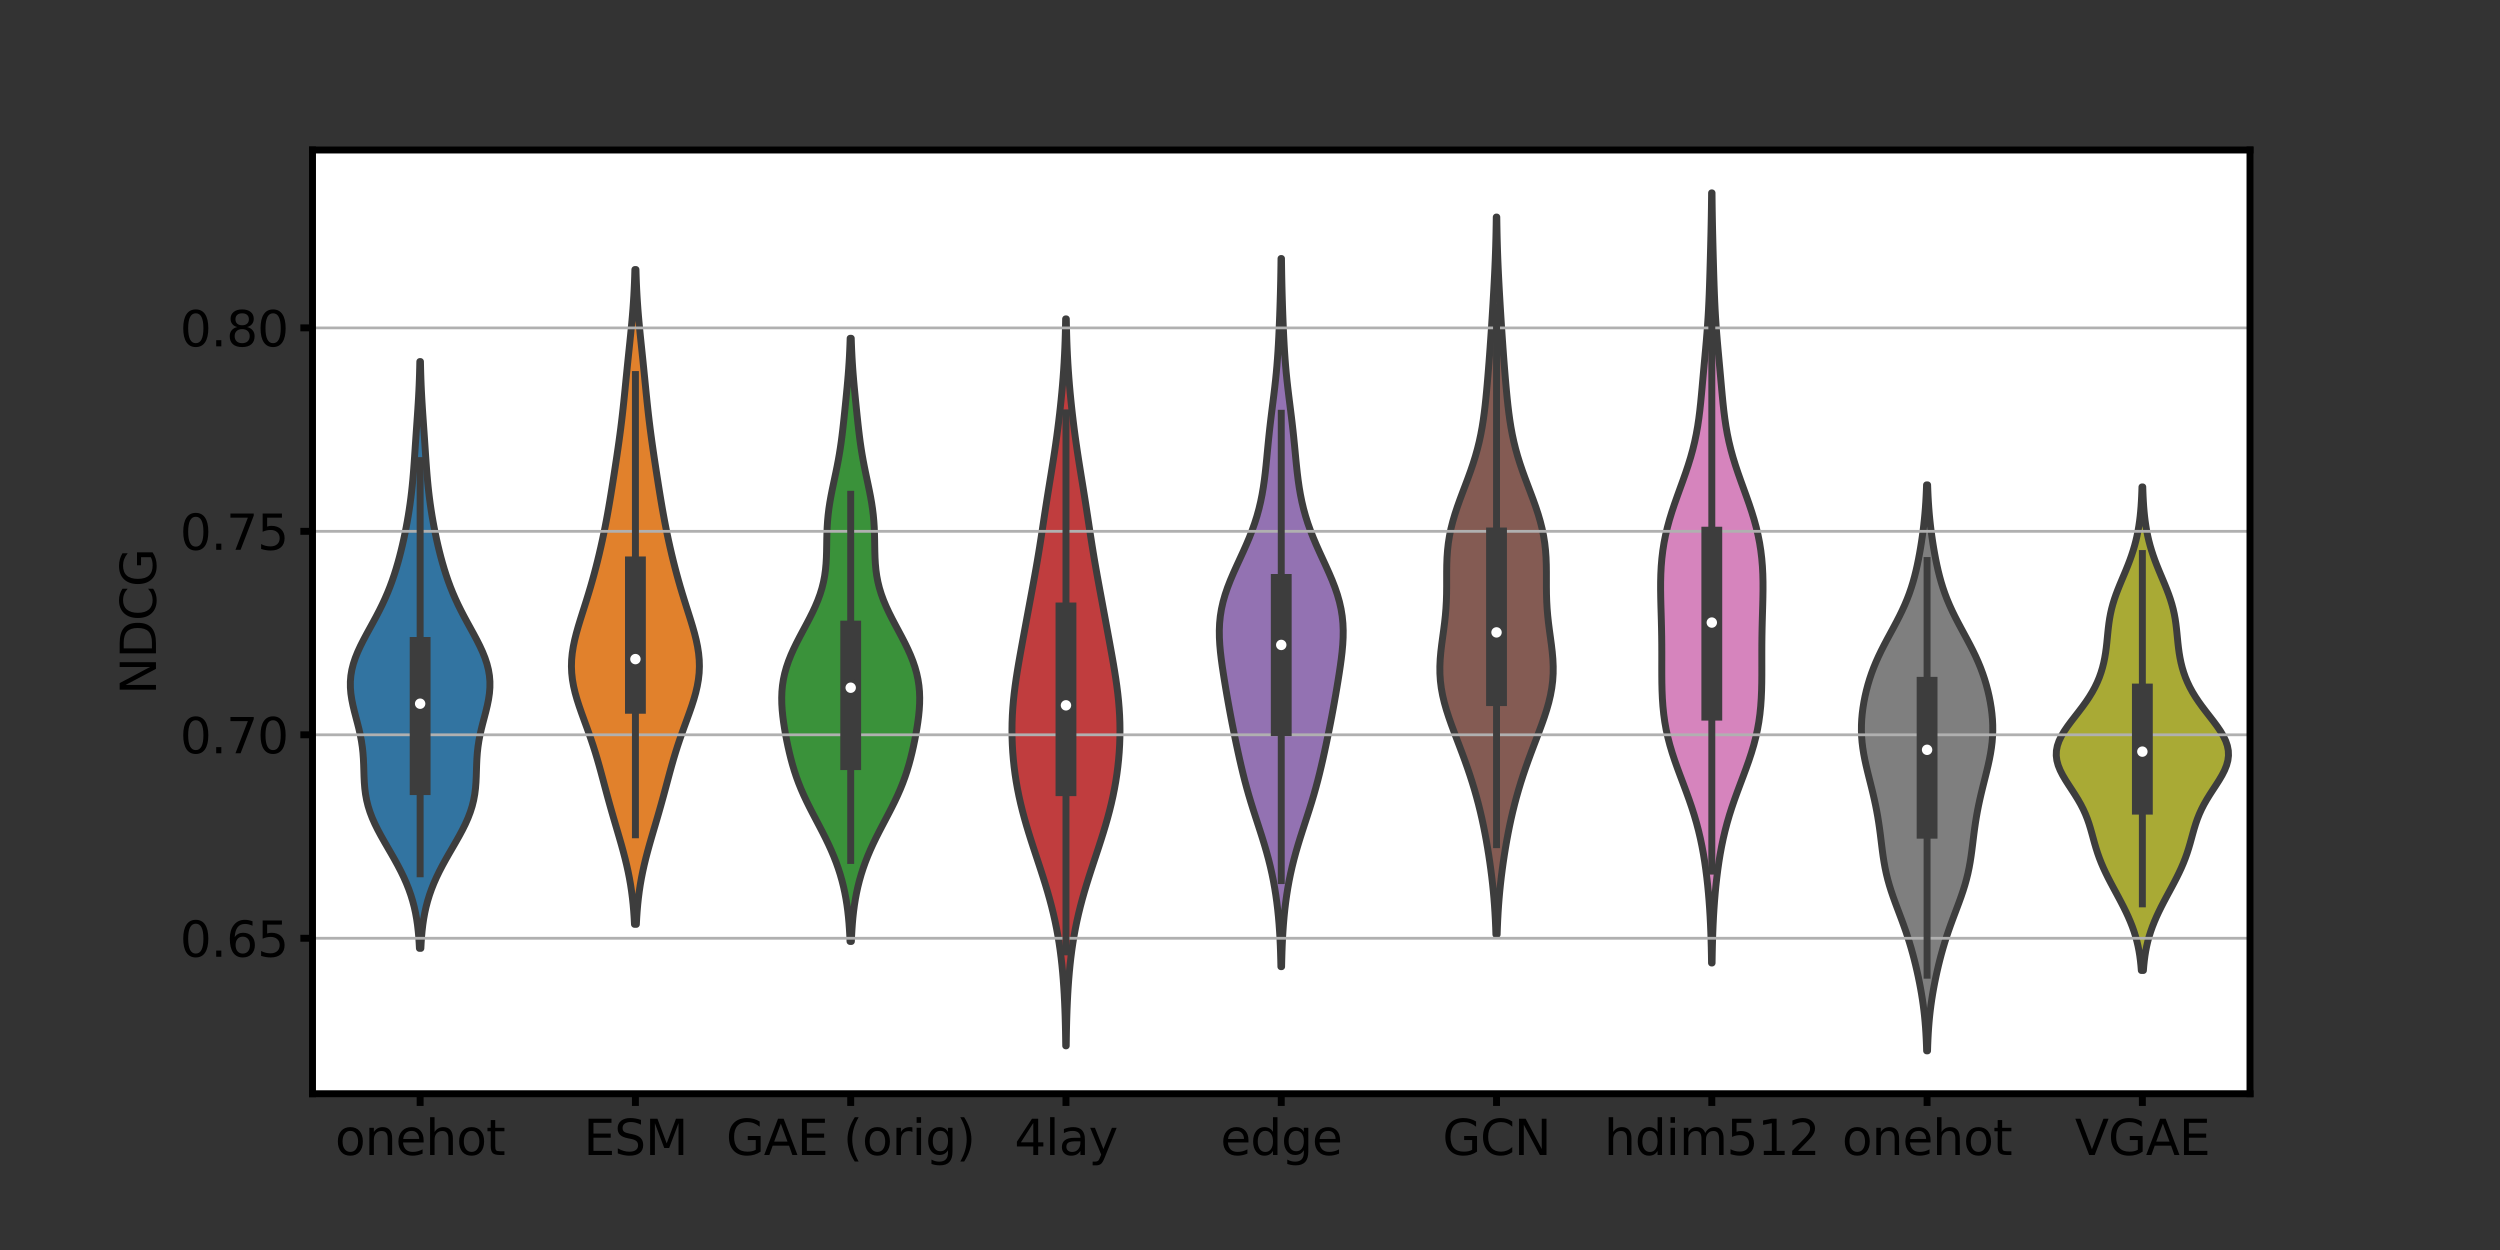 <?xml version="1.0" encoding="utf-8" standalone="no"?>
<!DOCTYPE svg PUBLIC "-//W3C//DTD SVG 1.1//EN"
  "http://www.w3.org/Graphics/SVG/1.1/DTD/svg11.dtd">
<svg xmlns:xlink="http://www.w3.org/1999/xlink" width="720pt" height="360pt" viewBox="0 0 720 360" xmlns="http://www.w3.org/2000/svg" version="1.1">
 <rect x="0" y="0" width="720" height="360" fill="#333333" stroke="none"/>
 <defs>
  <style type="text/css">*{stroke-linejoin: round; stroke-linecap: butt}</style>
 </defs>
 <g id="figure_1">
  <g id="patch_1">
   <path d="M 0 360 
L 720 360 
L 720 0 
L 0 0 
L 0 360 
z
" style="fill: none"/>
  </g>
  <g id="axes_1">
   <g id="patch_2">
    <path d="M 90 315 
L 648 315 
L 648 43.2 
L 90 43.2 
z
" style="fill: #ffffff"/>
   </g>
   <g id="PolyCollection_1">
    <defs>
     <path id="m992b5223c1" d="M 121.206 -86.872 
L 120.794 -86.872 
L 120.705 -88.579 
L 120.586 -90.286 
L 120.43 -91.993 
L 120.23 -93.7 
L 119.978 -95.407 
L 119.667 -97.114 
L 119.29 -98.821 
L 118.842 -100.528 
L 118.319 -102.235 
L 117.718 -103.942 
L 117.038 -105.65 
L 116.283 -107.357 
L 115.458 -109.064 
L 114.57 -110.771 
L 113.633 -112.478 
L 112.66 -114.185 
L 111.67 -115.892 
L 110.683 -117.599 
L 109.721 -119.306 
L 108.807 -121.013 
L 107.962 -122.72 
L 107.206 -124.427 
L 106.554 -126.134 
L 106.014 -127.841 
L 105.59 -129.548 
L 105.276 -131.255 
L 105.059 -132.962 
L 104.922 -134.669 
L 104.84 -136.376 
L 104.786 -138.083 
L 104.732 -139.791 
L 104.653 -141.498 
L 104.529 -143.205 
L 104.342 -144.912 
L 104.086 -146.619 
L 103.761 -148.326 
L 103.377 -150.033 
L 102.949 -151.74 
L 102.499 -153.447 
L 102.056 -155.154 
L 101.648 -156.861 
L 101.303 -158.568 
L 101.05 -160.275 
L 100.912 -161.982 
L 100.906 -163.689 
L 101.044 -165.396 
L 101.33 -167.103 
L 101.761 -168.81 
L 102.327 -170.517 
L 103.012 -172.225 
L 103.796 -173.932 
L 104.656 -175.639 
L 105.565 -177.346 
L 106.5 -179.053 
L 107.438 -180.76 
L 108.359 -182.467 
L 109.246 -184.174 
L 110.09 -185.881 
L 110.882 -187.588 
L 111.62 -189.295 
L 112.304 -191.002 
L 112.936 -192.709 
L 113.52 -194.416 
L 114.061 -196.123 
L 114.563 -197.83 
L 115.032 -199.537 
L 115.47 -201.244 
L 115.881 -202.951 
L 116.267 -204.658 
L 116.629 -206.366 
L 116.968 -208.073 
L 117.285 -209.78 
L 117.579 -211.487 
L 117.851 -213.194 
L 118.1 -214.901 
L 118.326 -216.608 
L 118.531 -218.315 
L 118.715 -220.022 
L 118.88 -221.729 
L 119.028 -223.436 
L 119.163 -225.143 
L 119.288 -226.85 
L 119.406 -228.557 
L 119.52 -230.264 
L 119.634 -231.971 
L 119.749 -233.678 
L 119.866 -235.385 
L 119.985 -237.092 
L 120.104 -238.8 
L 120.222 -240.507 
L 120.336 -242.214 
L 120.443 -243.921 
L 120.543 -245.628 
L 120.632 -247.335 
L 120.71 -249.042 
L 120.776 -250.749 
L 120.831 -252.456 
L 120.875 -254.163 
L 120.91 -255.87 
L 121.09 -255.87 
L 121.09 -255.87 
L 121.125 -254.163 
L 121.169 -252.456 
L 121.224 -250.749 
L 121.29 -249.042 
L 121.368 -247.335 
L 121.457 -245.628 
L 121.557 -243.921 
L 121.664 -242.214 
L 121.778 -240.507 
L 121.896 -238.8 
L 122.015 -237.092 
L 122.134 -235.385 
L 122.251 -233.678 
L 122.366 -231.971 
L 122.48 -230.264 
L 122.594 -228.557 
L 122.712 -226.85 
L 122.837 -225.143 
L 122.972 -223.436 
L 123.12 -221.729 
L 123.285 -220.022 
L 123.469 -218.315 
L 123.674 -216.608 
L 123.9 -214.901 
L 124.149 -213.194 
L 124.421 -211.487 
L 124.715 -209.78 
L 125.032 -208.073 
L 125.371 -206.366 
L 125.733 -204.658 
L 126.119 -202.951 
L 126.53 -201.244 
L 126.968 -199.537 
L 127.437 -197.83 
L 127.939 -196.123 
L 128.48 -194.416 
L 129.064 -192.709 
L 129.696 -191.002 
L 130.38 -189.295 
L 131.118 -187.588 
L 131.91 -185.881 
L 132.754 -184.174 
L 133.641 -182.467 
L 134.562 -180.76 
L 135.5 -179.053 
L 136.435 -177.346 
L 137.344 -175.639 
L 138.204 -173.932 
L 138.988 -172.225 
L 139.673 -170.517 
L 140.239 -168.81 
L 140.67 -167.103 
L 140.956 -165.396 
L 141.094 -163.689 
L 141.088 -161.982 
L 140.95 -160.275 
L 140.697 -158.568 
L 140.352 -156.861 
L 139.944 -155.154 
L 139.501 -153.447 
L 139.051 -151.74 
L 138.623 -150.033 
L 138.239 -148.326 
L 137.914 -146.619 
L 137.658 -144.912 
L 137.471 -143.205 
L 137.347 -141.498 
L 137.268 -139.791 
L 137.214 -138.083 
L 137.16 -136.376 
L 137.078 -134.669 
L 136.941 -132.962 
L 136.724 -131.255 
L 136.41 -129.548 
L 135.986 -127.841 
L 135.446 -126.134 
L 134.794 -124.427 
L 134.038 -122.72 
L 133.193 -121.013 
L 132.279 -119.306 
L 131.317 -117.599 
L 130.33 -115.892 
L 129.34 -114.185 
L 128.367 -112.478 
L 127.43 -110.771 
L 126.542 -109.064 
L 125.717 -107.357 
L 124.962 -105.65 
L 124.282 -103.942 
L 123.681 -102.235 
L 123.158 -100.528 
L 122.71 -98.821 
L 122.333 -97.114 
L 122.022 -95.407 
L 121.77 -93.7 
L 121.57 -91.993 
L 121.414 -90.286 
L 121.295 -88.579 
L 121.206 -86.872 
z
" style="stroke: #3d3d3d; stroke-width: 2"/>
    </defs>
    <g clip-path="url(#pb08652c9d5)">
     <use xlink:href="#m992b5223c1" x="0" y="360" style="fill: #3274a1; stroke: #3d3d3d; stroke-width: 2"/>
    </g>
   </g>
   <g id="PolyCollection_2">
    <defs>
     <path id="mcc1bc9ccb0" d="M 183.269 -93.793 
L 182.731 -93.793 
L 182.629 -95.698 
L 182.499 -97.603 
L 182.335 -99.508 
L 182.132 -101.413 
L 181.888 -103.318 
L 181.6 -105.223 
L 181.266 -107.127 
L 180.886 -109.032 
L 180.462 -110.937 
L 179.999 -112.842 
L 179.502 -114.747 
L 178.977 -116.652 
L 178.432 -118.557 
L 177.875 -120.461 
L 177.313 -122.366 
L 176.754 -124.271 
L 176.202 -126.176 
L 175.661 -128.081 
L 175.132 -129.986 
L 174.615 -131.891 
L 174.104 -133.795 
L 173.596 -135.7 
L 173.082 -137.605 
L 172.556 -139.51 
L 172.009 -141.415 
L 171.436 -143.32 
L 170.831 -145.225 
L 170.194 -147.129 
L 169.528 -149.034 
L 168.84 -150.939 
L 168.143 -152.844 
L 167.454 -154.749 
L 166.792 -156.654 
L 166.18 -158.559 
L 165.64 -160.463 
L 165.194 -162.368 
L 164.86 -164.273 
L 164.65 -166.178 
L 164.572 -168.083 
L 164.627 -169.988 
L 164.809 -171.893 
L 165.106 -173.797 
L 165.503 -175.702 
L 165.981 -177.607 
L 166.519 -179.512 
L 167.097 -181.417 
L 167.697 -183.322 
L 168.304 -185.227 
L 168.905 -187.131 
L 169.493 -189.036 
L 170.062 -190.941 
L 170.609 -192.846 
L 171.134 -194.751 
L 171.637 -196.656 
L 172.119 -198.561 
L 172.581 -200.465 
L 173.023 -202.37 
L 173.447 -204.275 
L 173.852 -206.18 
L 174.239 -208.085 
L 174.608 -209.99 
L 174.96 -211.894 
L 175.298 -213.799 
L 175.623 -215.704 
L 175.938 -217.609 
L 176.246 -219.514 
L 176.547 -221.419 
L 176.845 -223.324 
L 177.138 -225.228 
L 177.428 -227.133 
L 177.713 -229.038 
L 177.992 -230.943 
L 178.262 -232.848 
L 178.522 -234.753 
L 178.771 -236.658 
L 179.008 -238.562 
L 179.232 -240.467 
L 179.445 -242.372 
L 179.648 -244.277 
L 179.844 -246.182 
L 180.035 -248.087 
L 180.223 -249.992 
L 180.412 -251.896 
L 180.602 -253.801 
L 180.796 -255.706 
L 180.993 -257.611 
L 181.191 -259.516 
L 181.39 -261.421 
L 181.585 -263.326 
L 181.775 -265.23 
L 181.956 -267.135 
L 182.124 -269.04 
L 182.278 -270.945 
L 182.415 -272.85 
L 182.535 -274.755 
L 182.637 -276.66 
L 182.722 -278.564 
L 182.791 -280.469 
L 182.846 -282.374 
L 183.154 -282.374 
L 183.154 -282.374 
L 183.209 -280.469 
L 183.278 -278.564 
L 183.363 -276.66 
L 183.465 -274.755 
L 183.585 -272.85 
L 183.722 -270.945 
L 183.876 -269.04 
L 184.044 -267.135 
L 184.225 -265.23 
L 184.415 -263.326 
L 184.61 -261.421 
L 184.809 -259.516 
L 185.007 -257.611 
L 185.204 -255.706 
L 185.398 -253.801 
L 185.588 -251.896 
L 185.777 -249.992 
L 185.965 -248.087 
L 186.156 -246.182 
L 186.352 -244.277 
L 186.555 -242.372 
L 186.768 -240.467 
L 186.992 -238.562 
L 187.229 -236.658 
L 187.478 -234.753 
L 187.738 -232.848 
L 188.008 -230.943 
L 188.287 -229.038 
L 188.572 -227.133 
L 188.862 -225.228 
L 189.155 -223.324 
L 189.453 -221.419 
L 189.754 -219.514 
L 190.062 -217.609 
L 190.377 -215.704 
L 190.702 -213.799 
L 191.04 -211.894 
L 191.392 -209.99 
L 191.761 -208.085 
L 192.148 -206.18 
L 192.553 -204.275 
L 192.977 -202.37 
L 193.419 -200.465 
L 193.881 -198.561 
L 194.363 -196.656 
L 194.866 -194.751 
L 195.391 -192.846 
L 195.938 -190.941 
L 196.507 -189.036 
L 197.095 -187.131 
L 197.696 -185.227 
L 198.303 -183.322 
L 198.903 -181.417 
L 199.481 -179.512 
L 200.019 -177.607 
L 200.497 -175.702 
L 200.894 -173.797 
L 201.191 -171.893 
L 201.373 -169.988 
L 201.428 -168.083 
L 201.35 -166.178 
L 201.14 -164.273 
L 200.806 -162.368 
L 200.36 -160.463 
L 199.82 -158.559 
L 199.208 -156.654 
L 198.546 -154.749 
L 197.857 -152.844 
L 197.16 -150.939 
L 196.472 -149.034 
L 195.806 -147.129 
L 195.169 -145.225 
L 194.564 -143.32 
L 193.991 -141.415 
L 193.444 -139.51 
L 192.918 -137.605 
L 192.404 -135.7 
L 191.896 -133.795 
L 191.385 -131.891 
L 190.868 -129.986 
L 190.339 -128.081 
L 189.798 -126.176 
L 189.246 -124.271 
L 188.687 -122.366 
L 188.125 -120.461 
L 187.568 -118.557 
L 187.023 -116.652 
L 186.498 -114.747 
L 186.001 -112.842 
L 185.538 -110.937 
L 185.114 -109.032 
L 184.734 -107.127 
L 184.4 -105.223 
L 184.112 -103.318 
L 183.868 -101.413 
L 183.665 -99.508 
L 183.501 -97.603 
L 183.371 -95.698 
L 183.269 -93.793 
z
" style="stroke: #3d3d3d; stroke-width: 2"/>
    </defs>
    <g clip-path="url(#pb08652c9d5)">
     <use xlink:href="#mcc1bc9ccb0" x="0" y="360" style="fill: #e1812c; stroke: #3d3d3d; stroke-width: 2"/>
    </g>
   </g>
   <g id="PolyCollection_3">
    <defs>
     <path id="m55a426896b" d="M 245.194 -88.86 
L 244.806 -88.86 
L 244.731 -90.615 
L 244.632 -92.369 
L 244.507 -94.124 
L 244.349 -95.879 
L 244.155 -97.634 
L 243.92 -99.388 
L 243.639 -101.143 
L 243.308 -102.898 
L 242.923 -104.652 
L 242.482 -106.407 
L 241.981 -108.162 
L 241.418 -109.916 
L 240.794 -111.671 
L 240.107 -113.426 
L 239.362 -115.18 
L 238.562 -116.935 
L 237.714 -118.69 
L 236.828 -120.444 
L 235.917 -122.199 
L 234.993 -123.954 
L 234.073 -125.709 
L 233.171 -127.463 
L 232.302 -129.218 
L 231.478 -130.973 
L 230.709 -132.727 
L 230.002 -134.482 
L 229.357 -136.237 
L 228.773 -137.991 
L 228.246 -139.746 
L 227.769 -141.501 
L 227.335 -143.255 
L 226.937 -145.01 
L 226.572 -146.765 
L 226.236 -148.52 
L 225.931 -150.274 
L 225.661 -152.029 
L 225.436 -153.784 
L 225.264 -155.538 
L 225.158 -157.293 
L 225.13 -159.048 
L 225.191 -160.802 
L 225.351 -162.557 
L 225.619 -164.312 
L 225.997 -166.066 
L 226.487 -167.821 
L 227.083 -169.576 
L 227.779 -171.33 
L 228.562 -173.085 
L 229.415 -174.84 
L 230.319 -176.595 
L 231.253 -178.349 
L 232.192 -180.104 
L 233.113 -181.859 
L 233.993 -183.613 
L 234.809 -185.368 
L 235.546 -187.123 
L 236.188 -188.877 
L 236.728 -190.632 
L 237.164 -192.387 
L 237.498 -194.141 
L 237.739 -195.896 
L 237.9 -197.651 
L 237.999 -199.405 
L 238.053 -201.16 
L 238.084 -202.915 
L 238.111 -204.67 
L 238.153 -206.424 
L 238.224 -208.179 
L 238.338 -209.934 
L 238.5 -211.688 
L 238.714 -213.443 
L 238.978 -215.198 
L 239.286 -216.952 
L 239.628 -218.707 
L 239.992 -220.462 
L 240.365 -222.216 
L 240.736 -223.971 
L 241.093 -225.726 
L 241.429 -227.48 
L 241.738 -229.235 
L 242.018 -230.99 
L 242.272 -232.745 
L 242.501 -234.499 
L 242.711 -236.254 
L 242.908 -238.009 
L 243.096 -239.763 
L 243.278 -241.518 
L 243.457 -243.273 
L 243.634 -245.027 
L 243.806 -246.782 
L 243.973 -248.537 
L 244.131 -250.291 
L 244.278 -252.046 
L 244.412 -253.801 
L 244.53 -255.556 
L 244.632 -257.31 
L 244.717 -259.065 
L 244.788 -260.82 
L 244.844 -262.574 
L 245.156 -262.574 
L 245.156 -262.574 
L 245.212 -260.82 
L 245.283 -259.065 
L 245.368 -257.31 
L 245.47 -255.556 
L 245.588 -253.801 
L 245.722 -252.046 
L 245.869 -250.291 
L 246.027 -248.537 
L 246.194 -246.782 
L 246.366 -245.027 
L 246.543 -243.273 
L 246.722 -241.518 
L 246.904 -239.763 
L 247.092 -238.009 
L 247.289 -236.254 
L 247.499 -234.499 
L 247.728 -232.745 
L 247.982 -230.99 
L 248.262 -229.235 
L 248.571 -227.48 
L 248.907 -225.726 
L 249.264 -223.971 
L 249.635 -222.216 
L 250.008 -220.462 
L 250.372 -218.707 
L 250.714 -216.952 
L 251.022 -215.198 
L 251.286 -213.443 
L 251.5 -211.688 
L 251.662 -209.934 
L 251.776 -208.179 
L 251.847 -206.424 
L 251.889 -204.67 
L 251.916 -202.915 
L 251.947 -201.16 
L 252.001 -199.405 
L 252.1 -197.651 
L 252.261 -195.896 
L 252.502 -194.141 
L 252.836 -192.387 
L 253.272 -190.632 
L 253.812 -188.877 
L 254.454 -187.123 
L 255.191 -185.368 
L 256.007 -183.613 
L 256.887 -181.859 
L 257.808 -180.104 
L 258.747 -178.349 
L 259.681 -176.595 
L 260.585 -174.84 
L 261.438 -173.085 
L 262.221 -171.33 
L 262.917 -169.576 
L 263.513 -167.821 
L 264.003 -166.066 
L 264.381 -164.312 
L 264.649 -162.557 
L 264.809 -160.802 
L 264.87 -159.048 
L 264.842 -157.293 
L 264.736 -155.538 
L 264.564 -153.784 
L 264.339 -152.029 
L 264.069 -150.274 
L 263.764 -148.52 
L 263.428 -146.765 
L 263.063 -145.01 
L 262.665 -143.255 
L 262.231 -141.501 
L 261.754 -139.746 
L 261.227 -137.991 
L 260.643 -136.237 
L 259.998 -134.482 
L 259.291 -132.727 
L 258.522 -130.973 
L 257.698 -129.218 
L 256.829 -127.463 
L 255.927 -125.709 
L 255.007 -123.954 
L 254.083 -122.199 
L 253.172 -120.444 
L 252.286 -118.69 
L 251.438 -116.935 
L 250.638 -115.18 
L 249.893 -113.426 
L 249.206 -111.671 
L 248.582 -109.916 
L 248.019 -108.162 
L 247.518 -106.407 
L 247.077 -104.652 
L 246.692 -102.898 
L 246.361 -101.143 
L 246.08 -99.388 
L 245.845 -97.634 
L 245.651 -95.879 
L 245.493 -94.124 
L 245.368 -92.369 
L 245.269 -90.615 
L 245.194 -88.86 
z
" style="stroke: #3d3d3d; stroke-width: 2"/>
    </defs>
    <g clip-path="url(#pb08652c9d5)">
     <use xlink:href="#m55a426896b" x="0" y="360" style="fill: #3a923a; stroke: #3d3d3d; stroke-width: 2"/>
    </g>
   </g>
   <g id="PolyCollection_4">
    <defs>
     <path id="mf5a7c69806" d="M 307.071 -58.801 
L 306.929 -58.801 
L 306.901 -60.916 
L 306.865 -63.031 
L 306.818 -65.145 
L 306.759 -67.26 
L 306.686 -69.375 
L 306.597 -71.49 
L 306.49 -73.604 
L 306.363 -75.719 
L 306.212 -77.834 
L 306.036 -79.948 
L 305.831 -82.063 
L 305.595 -84.178 
L 305.325 -86.292 
L 305.017 -88.407 
L 304.669 -90.522 
L 304.279 -92.636 
L 303.845 -94.751 
L 303.368 -96.866 
L 302.847 -98.98 
L 302.286 -101.095 
L 301.686 -103.21 
L 301.053 -105.325 
L 300.393 -107.439 
L 299.711 -109.554 
L 299.016 -111.669 
L 298.316 -113.783 
L 297.619 -115.898 
L 296.934 -118.013 
L 296.268 -120.127 
L 295.629 -122.242 
L 295.024 -124.357 
L 294.458 -126.471 
L 293.937 -128.586 
L 293.462 -130.701 
L 293.037 -132.816 
L 292.662 -134.93 
L 292.338 -137.045 
L 292.065 -139.16 
L 291.842 -141.274 
L 291.668 -143.389 
L 291.545 -145.504 
L 291.471 -147.618 
L 291.448 -149.733 
L 291.476 -151.848 
L 291.555 -153.962 
L 291.685 -156.077 
L 291.862 -158.192 
L 292.086 -160.306 
L 292.351 -162.421 
L 292.651 -164.536 
L 292.982 -166.651 
L 293.334 -168.765 
L 293.704 -170.88 
L 294.084 -172.995 
L 294.47 -175.109 
L 294.859 -177.224 
L 295.25 -179.339 
L 295.641 -181.453 
L 296.034 -183.568 
L 296.427 -185.683 
L 296.82 -187.797 
L 297.213 -189.912 
L 297.603 -192.027 
L 297.989 -194.141 
L 298.366 -196.256 
L 298.734 -198.371 
L 299.089 -200.486 
L 299.433 -202.6 
L 299.766 -204.715 
L 300.092 -206.83 
L 300.413 -208.944 
L 300.733 -211.059 
L 301.057 -213.174 
L 301.386 -215.288 
L 301.721 -217.403 
L 302.061 -219.518 
L 302.405 -221.632 
L 302.749 -223.747 
L 303.088 -225.862 
L 303.421 -227.976 
L 303.743 -230.091 
L 304.052 -232.206 
L 304.348 -234.321 
L 304.628 -236.435 
L 304.894 -238.55 
L 305.146 -240.665 
L 305.382 -242.779 
L 305.603 -244.894 
L 305.809 -247.009 
L 305.998 -249.123 
L 306.169 -251.238 
L 306.322 -253.353 
L 306.456 -255.467 
L 306.571 -257.582 
L 306.669 -259.697 
L 306.749 -261.811 
L 306.813 -263.926 
L 306.864 -266.041 
L 306.903 -268.156 
L 307.097 -268.156 
L 307.097 -268.156 
L 307.136 -266.041 
L 307.187 -263.926 
L 307.251 -261.811 
L 307.331 -259.697 
L 307.429 -257.582 
L 307.544 -255.467 
L 307.678 -253.353 
L 307.831 -251.238 
L 308.002 -249.123 
L 308.191 -247.009 
L 308.397 -244.894 
L 308.618 -242.779 
L 308.854 -240.665 
L 309.106 -238.55 
L 309.372 -236.435 
L 309.652 -234.321 
L 309.948 -232.206 
L 310.257 -230.091 
L 310.579 -227.976 
L 310.912 -225.862 
L 311.251 -223.747 
L 311.595 -221.632 
L 311.939 -219.518 
L 312.279 -217.403 
L 312.614 -215.288 
L 312.943 -213.174 
L 313.267 -211.059 
L 313.587 -208.944 
L 313.908 -206.83 
L 314.234 -204.715 
L 314.567 -202.6 
L 314.911 -200.486 
L 315.266 -198.371 
L 315.634 -196.256 
L 316.011 -194.141 
L 316.397 -192.027 
L 316.787 -189.912 
L 317.18 -187.797 
L 317.573 -185.683 
L 317.966 -183.568 
L 318.359 -181.453 
L 318.75 -179.339 
L 319.141 -177.224 
L 319.53 -175.109 
L 319.916 -172.995 
L 320.296 -170.88 
L 320.666 -168.765 
L 321.018 -166.651 
L 321.349 -164.536 
L 321.649 -162.421 
L 321.914 -160.306 
L 322.138 -158.192 
L 322.315 -156.077 
L 322.445 -153.962 
L 322.524 -151.848 
L 322.552 -149.733 
L 322.529 -147.618 
L 322.455 -145.504 
L 322.332 -143.389 
L 322.158 -141.274 
L 321.935 -139.16 
L 321.662 -137.045 
L 321.338 -134.93 
L 320.963 -132.816 
L 320.538 -130.701 
L 320.063 -128.586 
L 319.542 -126.471 
L 318.976 -124.357 
L 318.371 -122.242 
L 317.732 -120.127 
L 317.066 -118.013 
L 316.381 -115.898 
L 315.684 -113.783 
L 314.984 -111.669 
L 314.289 -109.554 
L 313.607 -107.439 
L 312.947 -105.325 
L 312.314 -103.21 
L 311.714 -101.095 
L 311.153 -98.98 
L 310.632 -96.866 
L 310.155 -94.751 
L 309.721 -92.636 
L 309.331 -90.522 
L 308.983 -88.407 
L 308.675 -86.292 
L 308.405 -84.178 
L 308.169 -82.063 
L 307.964 -79.948 
L 307.788 -77.834 
L 307.637 -75.719 
L 307.51 -73.604 
L 307.403 -71.49 
L 307.314 -69.375 
L 307.241 -67.26 
L 307.182 -65.145 
L 307.135 -63.031 
L 307.099 -60.916 
L 307.071 -58.801 
z
" style="stroke: #3d3d3d; stroke-width: 2"/>
    </defs>
    <g clip-path="url(#pb08652c9d5)">
     <use xlink:href="#mf5a7c69806" x="0" y="360" style="fill: #c03d3e; stroke: #3d3d3d; stroke-width: 2"/>
    </g>
   </g>
   <g id="PolyCollection_5">
    <defs>
     <path id="m841bd7a65b" d="M 369.1 -81.598 
L 368.9 -81.598 
L 368.856 -83.658 
L 368.798 -85.719 
L 368.722 -87.779 
L 368.626 -89.839 
L 368.505 -91.899 
L 368.358 -93.959 
L 368.18 -96.019 
L 367.969 -98.079 
L 367.721 -100.139 
L 367.435 -102.199 
L 367.108 -104.259 
L 366.736 -106.32 
L 366.318 -108.38 
L 365.852 -110.44 
L 365.339 -112.5 
L 364.781 -114.56 
L 364.182 -116.62 
L 363.55 -118.68 
L 362.893 -120.74 
L 362.223 -122.8 
L 361.552 -124.861 
L 360.89 -126.921 
L 360.248 -128.981 
L 359.633 -131.041 
L 359.05 -133.101 
L 358.498 -135.161 
L 357.977 -137.221 
L 357.483 -139.281 
L 357.009 -141.341 
L 356.553 -143.402 
L 356.111 -145.462 
L 355.679 -147.522 
L 355.259 -149.582 
L 354.85 -151.642 
L 354.452 -153.702 
L 354.067 -155.762 
L 353.693 -157.822 
L 353.331 -159.882 
L 352.98 -161.942 
L 352.64 -164.003 
L 352.313 -166.063 
L 352.004 -168.123 
L 351.723 -170.183 
L 351.482 -172.243 
L 351.297 -174.303 
L 351.184 -176.363 
L 351.161 -178.423 
L 351.245 -180.483 
L 351.449 -182.544 
L 351.78 -184.604 
L 352.242 -186.664 
L 352.829 -188.724 
L 353.53 -190.784 
L 354.329 -192.844 
L 355.204 -194.904 
L 356.129 -196.964 
L 357.078 -199.024 
L 358.024 -201.084 
L 358.943 -203.145 
L 359.814 -205.205 
L 360.622 -207.265 
L 361.354 -209.325 
L 362.005 -211.385 
L 362.574 -213.445 
L 363.063 -215.505 
L 363.479 -217.565 
L 363.83 -219.625 
L 364.127 -221.686 
L 364.381 -223.746 
L 364.605 -225.806 
L 364.81 -227.866 
L 365.006 -229.926 
L 365.204 -231.986 
L 365.41 -234.046 
L 365.629 -236.106 
L 365.863 -238.166 
L 366.111 -240.226 
L 366.367 -242.287 
L 366.627 -244.347 
L 366.883 -246.407 
L 367.128 -248.467 
L 367.356 -250.527 
L 367.564 -252.587 
L 367.748 -254.647 
L 367.91 -256.707 
L 368.052 -258.767 
L 368.174 -260.828 
L 368.282 -262.888 
L 368.378 -264.948 
L 368.465 -267.008 
L 368.544 -269.068 
L 368.617 -271.128 
L 368.683 -273.188 
L 368.743 -275.248 
L 368.795 -277.308 
L 368.841 -279.368 
L 368.879 -281.429 
L 368.91 -283.489 
L 368.935 -285.549 
L 369.065 -285.549 
L 369.065 -285.549 
L 369.09 -283.489 
L 369.121 -281.429 
L 369.159 -279.368 
L 369.205 -277.308 
L 369.257 -275.248 
L 369.317 -273.188 
L 369.383 -271.128 
L 369.456 -269.068 
L 369.535 -267.008 
L 369.622 -264.948 
L 369.718 -262.888 
L 369.826 -260.828 
L 369.948 -258.767 
L 370.09 -256.707 
L 370.252 -254.647 
L 370.436 -252.587 
L 370.644 -250.527 
L 370.872 -248.467 
L 371.117 -246.407 
L 371.373 -244.347 
L 371.633 -242.287 
L 371.889 -240.226 
L 372.137 -238.166 
L 372.371 -236.106 
L 372.59 -234.046 
L 372.796 -231.986 
L 372.994 -229.926 
L 373.19 -227.866 
L 373.395 -225.806 
L 373.619 -223.746 
L 373.873 -221.686 
L 374.17 -219.625 
L 374.521 -217.565 
L 374.937 -215.505 
L 375.426 -213.445 
L 375.995 -211.385 
L 376.646 -209.325 
L 377.378 -207.265 
L 378.186 -205.205 
L 379.057 -203.145 
L 379.976 -201.084 
L 380.922 -199.024 
L 381.871 -196.964 
L 382.796 -194.904 
L 383.671 -192.844 
L 384.47 -190.784 
L 385.171 -188.724 
L 385.758 -186.664 
L 386.22 -184.604 
L 386.551 -182.544 
L 386.755 -180.483 
L 386.839 -178.423 
L 386.816 -176.363 
L 386.703 -174.303 
L 386.518 -172.243 
L 386.277 -170.183 
L 385.996 -168.123 
L 385.687 -166.063 
L 385.36 -164.003 
L 385.02 -161.942 
L 384.669 -159.882 
L 384.307 -157.822 
L 383.933 -155.762 
L 383.548 -153.702 
L 383.15 -151.642 
L 382.741 -149.582 
L 382.321 -147.522 
L 381.889 -145.462 
L 381.447 -143.402 
L 380.991 -141.341 
L 380.517 -139.281 
L 380.023 -137.221 
L 379.502 -135.161 
L 378.95 -133.101 
L 378.367 -131.041 
L 377.752 -128.981 
L 377.11 -126.921 
L 376.448 -124.861 
L 375.777 -122.8 
L 375.107 -120.74 
L 374.45 -118.68 
L 373.818 -116.62 
L 373.219 -114.56 
L 372.661 -112.5 
L 372.148 -110.44 
L 371.682 -108.38 
L 371.264 -106.32 
L 370.892 -104.259 
L 370.565 -102.199 
L 370.279 -100.139 
L 370.031 -98.079 
L 369.82 -96.019 
L 369.642 -93.959 
L 369.495 -91.899 
L 369.374 -89.839 
L 369.278 -87.779 
L 369.202 -85.719 
L 369.144 -83.658 
L 369.1 -81.598 
z
" style="stroke: #3d3d3d; stroke-width: 2"/>
    </defs>
    <g clip-path="url(#pb08652c9d5)">
     <use xlink:href="#m841bd7a65b" x="0" y="360" style="fill: #9372b2; stroke: #3d3d3d; stroke-width: 2"/>
    </g>
   </g>
   <g id="PolyCollection_6">
    <defs>
     <path id="md6230b230b" d="M 431.178 -90.866 
L 430.822 -90.866 
L 430.752 -92.953 
L 430.662 -95.041 
L 430.55 -97.128 
L 430.414 -99.215 
L 430.252 -101.302 
L 430.064 -103.389 
L 429.849 -105.476 
L 429.609 -107.563 
L 429.343 -109.65 
L 429.054 -111.737 
L 428.741 -113.824 
L 428.404 -115.911 
L 428.042 -117.999 
L 427.653 -120.086 
L 427.236 -122.173 
L 426.787 -124.26 
L 426.304 -126.347 
L 425.785 -128.434 
L 425.228 -130.521 
L 424.633 -132.608 
L 423.999 -134.695 
L 423.328 -136.782 
L 422.62 -138.87 
L 421.88 -140.957 
L 421.113 -143.044 
L 420.326 -145.131 
L 419.53 -147.218 
L 418.738 -149.305 
L 417.967 -151.392 
L 417.234 -153.479 
L 416.561 -155.566 
L 415.967 -157.653 
L 415.472 -159.74 
L 415.09 -161.828 
L 414.83 -163.915 
L 414.696 -166.002 
L 414.683 -168.089 
L 414.777 -170.176 
L 414.959 -172.263 
L 415.204 -174.35 
L 415.483 -176.437 
L 415.77 -178.524 
L 416.036 -180.611 
L 416.263 -182.698 
L 416.436 -184.786 
L 416.552 -186.873 
L 416.615 -188.96 
L 416.637 -191.047 
L 416.637 -193.134 
L 416.638 -195.221 
L 416.665 -197.308 
L 416.741 -199.395 
L 416.888 -201.482 
L 417.12 -203.569 
L 417.449 -205.656 
L 417.877 -207.744 
L 418.403 -209.831 
L 419.016 -211.918 
L 419.704 -214.005 
L 420.448 -216.092 
L 421.227 -218.179 
L 422.019 -220.266 
L 422.803 -222.353 
L 423.557 -224.44 
L 424.266 -226.527 
L 424.917 -228.614 
L 425.502 -230.702 
L 426.018 -232.789 
L 426.466 -234.876 
L 426.852 -236.963 
L 427.182 -239.05 
L 427.467 -241.137 
L 427.716 -243.224 
L 427.938 -245.311 
L 428.139 -247.398 
L 428.327 -249.485 
L 428.505 -251.572 
L 428.675 -253.66 
L 428.838 -255.747 
L 428.996 -257.834 
L 429.149 -259.921 
L 429.296 -262.008 
L 429.439 -264.095 
L 429.577 -266.182 
L 429.711 -268.269 
L 429.841 -270.356 
L 429.968 -272.443 
L 430.091 -274.53 
L 430.21 -276.618 
L 430.322 -278.705 
L 430.428 -280.792 
L 430.526 -282.879 
L 430.614 -284.966 
L 430.691 -287.053 
L 430.758 -289.14 
L 430.815 -291.227 
L 430.861 -293.314 
L 430.898 -295.401 
L 430.927 -297.488 
L 431.073 -297.488 
L 431.073 -297.488 
L 431.102 -295.401 
L 431.139 -293.314 
L 431.185 -291.227 
L 431.242 -289.14 
L 431.309 -287.053 
L 431.386 -284.966 
L 431.474 -282.879 
L 431.572 -280.792 
L 431.678 -278.705 
L 431.79 -276.618 
L 431.909 -274.53 
L 432.032 -272.443 
L 432.159 -270.356 
L 432.289 -268.269 
L 432.423 -266.182 
L 432.561 -264.095 
L 432.704 -262.008 
L 432.851 -259.921 
L 433.004 -257.834 
L 433.162 -255.747 
L 433.325 -253.66 
L 433.495 -251.572 
L 433.673 -249.485 
L 433.861 -247.398 
L 434.062 -245.311 
L 434.284 -243.224 
L 434.533 -241.137 
L 434.818 -239.05 
L 435.148 -236.963 
L 435.534 -234.876 
L 435.982 -232.789 
L 436.498 -230.702 
L 437.083 -228.614 
L 437.734 -226.527 
L 438.443 -224.44 
L 439.197 -222.353 
L 439.981 -220.266 
L 440.773 -218.179 
L 441.552 -216.092 
L 442.296 -214.005 
L 442.984 -211.918 
L 443.597 -209.831 
L 444.123 -207.744 
L 444.551 -205.656 
L 444.88 -203.569 
L 445.112 -201.482 
L 445.259 -199.395 
L 445.335 -197.308 
L 445.362 -195.221 
L 445.363 -193.134 
L 445.363 -191.047 
L 445.385 -188.96 
L 445.448 -186.873 
L 445.564 -184.786 
L 445.737 -182.698 
L 445.964 -180.611 
L 446.23 -178.524 
L 446.517 -176.437 
L 446.796 -174.35 
L 447.041 -172.263 
L 447.223 -170.176 
L 447.317 -168.089 
L 447.304 -166.002 
L 447.17 -163.915 
L 446.91 -161.828 
L 446.528 -159.74 
L 446.033 -157.653 
L 445.439 -155.566 
L 444.766 -153.479 
L 444.033 -151.392 
L 443.262 -149.305 
L 442.47 -147.218 
L 441.674 -145.131 
L 440.887 -143.044 
L 440.12 -140.957 
L 439.38 -138.87 
L 438.672 -136.782 
L 438.001 -134.695 
L 437.367 -132.608 
L 436.772 -130.521 
L 436.215 -128.434 
L 435.696 -126.347 
L 435.213 -124.26 
L 434.764 -122.173 
L 434.347 -120.086 
L 433.958 -117.999 
L 433.596 -115.911 
L 433.259 -113.824 
L 432.946 -111.737 
L 432.657 -109.65 
L 432.391 -107.563 
L 432.151 -105.476 
L 431.936 -103.389 
L 431.748 -101.302 
L 431.586 -99.215 
L 431.45 -97.128 
L 431.338 -95.041 
L 431.248 -92.953 
L 431.178 -90.866 
z
" style="stroke: #3d3d3d; stroke-width: 2"/>
    </defs>
    <g clip-path="url(#pb08652c9d5)">
     <use xlink:href="#md6230b230b" x="0" y="360" style="fill: #845b53; stroke: #3d3d3d; stroke-width: 2"/>
    </g>
   </g>
   <g id="PolyCollection_7">
    <defs>
     <path id="mb4bf507263" d="M 493.077 -82.655 
L 492.923 -82.655 
L 492.889 -84.895 
L 492.844 -87.135 
L 492.785 -89.375 
L 492.71 -91.616 
L 492.617 -93.856 
L 492.504 -96.096 
L 492.367 -98.337 
L 492.207 -100.577 
L 492.019 -102.817 
L 491.803 -105.058 
L 491.556 -107.298 
L 491.273 -109.538 
L 490.953 -111.779 
L 490.588 -114.019 
L 490.175 -116.259 
L 489.708 -118.5 
L 489.181 -120.74 
L 488.592 -122.98 
L 487.94 -125.22 
L 487.227 -127.461 
L 486.46 -129.701 
L 485.65 -131.941 
L 484.814 -134.182 
L 483.969 -136.422 
L 483.138 -138.662 
L 482.342 -140.903 
L 481.601 -143.143 
L 480.931 -145.383 
L 480.347 -147.624 
L 479.854 -149.864 
L 479.455 -152.104 
L 479.146 -154.345 
L 478.919 -156.585 
L 478.764 -158.825 
L 478.667 -161.065 
L 478.616 -163.306 
L 478.595 -165.546 
L 478.592 -167.786 
L 478.596 -170.027 
L 478.596 -172.267 
L 478.586 -174.507 
L 478.561 -176.748 
L 478.52 -178.988 
L 478.466 -181.228 
L 478.403 -183.469 
L 478.339 -185.709 
L 478.287 -187.949 
L 478.256 -190.19 
L 478.261 -192.43 
L 478.315 -194.67 
L 478.429 -196.91 
L 478.615 -199.151 
L 478.881 -201.391 
L 479.233 -203.631 
L 479.675 -205.872 
L 480.205 -208.112 
L 480.818 -210.352 
L 481.506 -212.593 
L 482.253 -214.833 
L 483.043 -217.073 
L 483.854 -219.314 
L 484.666 -221.554 
L 485.456 -223.794 
L 486.204 -226.035 
L 486.895 -228.275 
L 487.516 -230.515 
L 488.062 -232.755 
L 488.531 -234.996 
L 488.927 -237.236 
L 489.26 -239.476 
L 489.541 -241.717 
L 489.784 -243.957 
L 490.002 -246.197 
L 490.207 -248.438 
L 490.407 -250.678 
L 490.609 -252.918 
L 490.813 -255.159 
L 491.019 -257.399 
L 491.223 -259.639 
L 491.42 -261.88 
L 491.604 -264.12 
L 491.771 -266.36 
L 491.919 -268.6 
L 492.047 -270.841 
L 492.156 -273.081 
L 492.25 -275.321 
L 492.332 -277.562 
L 492.405 -279.802 
L 492.472 -282.042 
L 492.536 -284.283 
L 492.597 -286.523 
L 492.656 -288.763 
L 492.711 -291.004 
L 492.763 -293.244 
L 492.811 -295.484 
L 492.852 -297.725 
L 492.888 -299.965 
L 492.917 -302.205 
L 492.94 -304.445 
L 493.06 -304.445 
L 493.06 -304.445 
L 493.083 -302.205 
L 493.112 -299.965 
L 493.148 -297.725 
L 493.189 -295.484 
L 493.237 -293.244 
L 493.289 -291.004 
L 493.344 -288.763 
L 493.403 -286.523 
L 493.464 -284.283 
L 493.528 -282.042 
L 493.595 -279.802 
L 493.668 -277.562 
L 493.75 -275.321 
L 493.844 -273.081 
L 493.953 -270.841 
L 494.081 -268.6 
L 494.229 -266.36 
L 494.396 -264.12 
L 494.58 -261.88 
L 494.777 -259.639 
L 494.981 -257.399 
L 495.187 -255.159 
L 495.391 -252.918 
L 495.593 -250.678 
L 495.793 -248.438 
L 495.998 -246.197 
L 496.216 -243.957 
L 496.459 -241.717 
L 496.74 -239.476 
L 497.073 -237.236 
L 497.469 -234.996 
L 497.938 -232.755 
L 498.484 -230.515 
L 499.105 -228.275 
L 499.796 -226.035 
L 500.544 -223.794 
L 501.334 -221.554 
L 502.146 -219.314 
L 502.957 -217.073 
L 503.747 -214.833 
L 504.494 -212.593 
L 505.182 -210.352 
L 505.795 -208.112 
L 506.325 -205.872 
L 506.767 -203.631 
L 507.119 -201.391 
L 507.385 -199.151 
L 507.571 -196.91 
L 507.685 -194.67 
L 507.739 -192.43 
L 507.744 -190.19 
L 507.713 -187.949 
L 507.661 -185.709 
L 507.597 -183.469 
L 507.534 -181.228 
L 507.48 -178.988 
L 507.439 -176.748 
L 507.414 -174.507 
L 507.404 -172.267 
L 507.404 -170.027 
L 507.408 -167.786 
L 507.405 -165.546 
L 507.384 -163.306 
L 507.333 -161.065 
L 507.236 -158.825 
L 507.081 -156.585 
L 506.854 -154.345 
L 506.545 -152.104 
L 506.146 -149.864 
L 505.653 -147.624 
L 505.069 -145.383 
L 504.399 -143.143 
L 503.658 -140.903 
L 502.862 -138.662 
L 502.031 -136.422 
L 501.186 -134.182 
L 500.35 -131.941 
L 499.54 -129.701 
L 498.773 -127.461 
L 498.06 -125.22 
L 497.408 -122.98 
L 496.819 -120.74 
L 496.292 -118.5 
L 495.825 -116.259 
L 495.412 -114.019 
L 495.047 -111.779 
L 494.727 -109.538 
L 494.444 -107.298 
L 494.197 -105.058 
L 493.981 -102.817 
L 493.793 -100.577 
L 493.633 -98.337 
L 493.496 -96.096 
L 493.383 -93.856 
L 493.29 -91.616 
L 493.215 -89.375 
L 493.156 -87.135 
L 493.111 -84.895 
L 493.077 -82.655 
z
" style="stroke: #3d3d3d; stroke-width: 2"/>
    </defs>
    <g clip-path="url(#pb08652c9d5)">
     <use xlink:href="#mb4bf507263" x="0" y="360" style="fill: #d684bd; stroke: #3d3d3d; stroke-width: 2"/>
    </g>
   </g>
   <g id="PolyCollection_8">
    <defs>
     <path id="m68cb2e1a30" d="M 555.13 -57.355 
L 554.87 -57.355 
L 554.819 -59.001 
L 554.752 -60.647 
L 554.667 -62.294 
L 554.561 -63.94 
L 554.431 -65.587 
L 554.277 -67.233 
L 554.095 -68.88 
L 553.886 -70.526 
L 553.65 -72.172 
L 553.386 -73.819 
L 553.097 -75.465 
L 552.782 -77.112 
L 552.444 -78.758 
L 552.083 -80.405 
L 551.698 -82.051 
L 551.289 -83.698 
L 550.854 -85.344 
L 550.391 -86.99 
L 549.899 -88.637 
L 549.375 -90.283 
L 548.822 -91.93 
L 548.24 -93.576 
L 547.637 -95.223 
L 547.019 -96.869 
L 546.397 -98.515 
L 545.783 -100.162 
L 545.191 -101.808 
L 544.633 -103.455 
L 544.12 -105.101 
L 543.659 -106.748 
L 543.253 -108.394 
L 542.903 -110.041 
L 542.604 -111.687 
L 542.346 -113.333 
L 542.12 -114.98 
L 541.912 -116.626 
L 541.711 -118.273 
L 541.506 -119.919 
L 541.286 -121.566 
L 541.044 -123.212 
L 540.776 -124.858 
L 540.479 -126.505 
L 540.153 -128.151 
L 539.799 -129.798 
L 539.42 -131.444 
L 539.022 -133.091 
L 538.611 -134.737 
L 538.197 -136.384 
L 537.791 -138.03 
L 537.403 -139.676 
L 537.046 -141.323 
L 536.733 -142.969 
L 536.473 -144.616 
L 536.274 -146.262 
L 536.144 -147.909 
L 536.085 -149.555 
L 536.097 -151.201 
L 536.178 -152.848 
L 536.325 -154.494 
L 536.534 -156.141 
L 536.801 -157.787 
L 537.123 -159.434 
L 537.502 -161.08 
L 537.936 -162.727 
L 538.428 -164.373 
L 538.98 -166.019 
L 539.594 -167.666 
L 540.271 -169.312 
L 541.008 -170.959 
L 541.799 -172.605 
L 542.636 -174.252 
L 543.505 -175.898 
L 544.394 -177.544 
L 545.284 -179.191 
L 546.16 -180.837 
L 547.006 -182.484 
L 547.809 -184.13 
L 548.559 -185.777 
L 549.249 -187.423 
L 549.877 -189.07 
L 550.442 -190.716 
L 550.95 -192.362 
L 551.405 -194.009 
L 551.815 -195.655 
L 552.186 -197.302 
L 552.524 -198.948 
L 552.834 -200.595 
L 553.12 -202.241 
L 553.384 -203.887 
L 553.627 -205.534 
L 553.848 -207.18 
L 554.047 -208.827 
L 554.225 -210.473 
L 554.379 -212.12 
L 554.512 -213.766 
L 554.624 -215.413 
L 554.715 -217.059 
L 554.788 -218.705 
L 554.846 -220.352 
L 555.154 -220.352 
L 555.154 -220.352 
L 555.212 -218.705 
L 555.285 -217.059 
L 555.376 -215.413 
L 555.488 -213.766 
L 555.621 -212.12 
L 555.775 -210.473 
L 555.953 -208.827 
L 556.152 -207.18 
L 556.373 -205.534 
L 556.616 -203.887 
L 556.88 -202.241 
L 557.166 -200.595 
L 557.476 -198.948 
L 557.814 -197.302 
L 558.185 -195.655 
L 558.595 -194.009 
L 559.05 -192.362 
L 559.558 -190.716 
L 560.123 -189.07 
L 560.751 -187.423 
L 561.441 -185.777 
L 562.191 -184.13 
L 562.994 -182.484 
L 563.84 -180.837 
L 564.716 -179.191 
L 565.606 -177.544 
L 566.495 -175.898 
L 567.364 -174.252 
L 568.201 -172.605 
L 568.992 -170.959 
L 569.729 -169.312 
L 570.406 -167.666 
L 571.02 -166.019 
L 571.572 -164.373 
L 572.064 -162.727 
L 572.498 -161.08 
L 572.877 -159.434 
L 573.199 -157.787 
L 573.466 -156.141 
L 573.675 -154.494 
L 573.822 -152.848 
L 573.903 -151.201 
L 573.915 -149.555 
L 573.856 -147.909 
L 573.726 -146.262 
L 573.527 -144.616 
L 573.267 -142.969 
L 572.954 -141.323 
L 572.597 -139.676 
L 572.209 -138.03 
L 571.803 -136.384 
L 571.389 -134.737 
L 570.978 -133.091 
L 570.58 -131.444 
L 570.201 -129.798 
L 569.847 -128.151 
L 569.521 -126.505 
L 569.224 -124.858 
L 568.956 -123.212 
L 568.714 -121.566 
L 568.494 -119.919 
L 568.289 -118.273 
L 568.088 -116.626 
L 567.88 -114.98 
L 567.654 -113.333 
L 567.396 -111.687 
L 567.097 -110.041 
L 566.747 -108.394 
L 566.341 -106.748 
L 565.88 -105.101 
L 565.367 -103.455 
L 564.809 -101.808 
L 564.217 -100.162 
L 563.603 -98.515 
L 562.981 -96.869 
L 562.363 -95.223 
L 561.76 -93.576 
L 561.178 -91.93 
L 560.625 -90.283 
L 560.101 -88.637 
L 559.609 -86.99 
L 559.146 -85.344 
L 558.711 -83.698 
L 558.302 -82.051 
L 557.917 -80.405 
L 557.556 -78.758 
L 557.218 -77.112 
L 556.903 -75.465 
L 556.614 -73.819 
L 556.35 -72.172 
L 556.114 -70.526 
L 555.905 -68.88 
L 555.723 -67.233 
L 555.569 -65.587 
L 555.439 -63.94 
L 555.333 -62.294 
L 555.248 -60.647 
L 555.181 -59.001 
L 555.13 -57.355 
z
" style="stroke: #3d3d3d; stroke-width: 2"/>
    </defs>
    <g clip-path="url(#pb08652c9d5)">
     <use xlink:href="#m68cb2e1a30" x="0" y="360" style="fill: #7f7f7f; stroke: #3d3d3d; stroke-width: 2"/>
    </g>
   </g>
   <g id="PolyCollection_9">
    <defs>
     <path id="m2032b2d94b" d="M 617.298 -80.503 
L 616.702 -80.503 
L 616.589 -81.909 
L 616.443 -83.316 
L 616.258 -84.723 
L 616.03 -86.129 
L 615.752 -87.536 
L 615.422 -88.943 
L 615.036 -90.349 
L 614.593 -91.756 
L 614.092 -93.163 
L 613.537 -94.569 
L 612.931 -95.976 
L 612.278 -97.383 
L 611.586 -98.789 
L 610.863 -100.196 
L 610.117 -101.603 
L 609.36 -103.009 
L 608.602 -104.416 
L 607.854 -105.823 
L 607.128 -107.229 
L 606.434 -108.636 
L 605.781 -110.043 
L 605.177 -111.449 
L 604.625 -112.856 
L 604.125 -114.263 
L 603.673 -115.67 
L 603.258 -117.076 
L 602.868 -118.483 
L 602.484 -119.89 
L 602.087 -121.296 
L 601.655 -122.703 
L 601.169 -124.11 
L 600.613 -125.516 
L 599.976 -126.923 
L 599.254 -128.33 
L 598.452 -129.736 
L 597.585 -131.143 
L 596.675 -132.55 
L 595.754 -133.956 
L 594.86 -135.363 
L 594.035 -136.77 
L 593.32 -138.176 
L 592.755 -139.583 
L 592.374 -140.99 
L 592.2 -142.396 
L 592.247 -143.803 
L 592.518 -145.21 
L 593 -146.617 
L 593.674 -148.023 
L 594.509 -149.43 
L 595.467 -150.837 
L 596.509 -152.243 
L 597.595 -153.65 
L 598.687 -155.057 
L 599.753 -156.463 
L 600.767 -157.87 
L 601.709 -159.277 
L 602.566 -160.683 
L 603.333 -162.09 
L 604.008 -163.497 
L 604.594 -164.903 
L 605.095 -166.31 
L 605.518 -167.717 
L 605.871 -169.123 
L 606.161 -170.53 
L 606.398 -171.937 
L 606.591 -173.343 
L 606.753 -174.75 
L 606.894 -176.157 
L 607.031 -177.563 
L 607.177 -178.97 
L 607.348 -180.377 
L 607.556 -181.784 
L 607.814 -183.19 
L 608.127 -184.597 
L 608.502 -186.004 
L 608.935 -187.41 
L 609.423 -188.817 
L 609.957 -190.224 
L 610.524 -191.63 
L 611.111 -193.037 
L 611.705 -194.444 
L 612.291 -195.85 
L 612.858 -197.257 
L 613.396 -198.664 
L 613.897 -200.07 
L 614.357 -201.477 
L 614.772 -202.884 
L 615.141 -204.29 
L 615.466 -205.697 
L 615.747 -207.104 
L 615.988 -208.51 
L 616.193 -209.917 
L 616.364 -211.324 
L 616.505 -212.73 
L 616.62 -214.137 
L 616.712 -215.544 
L 616.785 -216.951 
L 616.842 -218.357 
L 616.886 -219.764 
L 617.114 -219.764 
L 617.114 -219.764 
L 617.158 -218.357 
L 617.215 -216.951 
L 617.288 -215.544 
L 617.38 -214.137 
L 617.495 -212.73 
L 617.636 -211.324 
L 617.807 -209.917 
L 618.012 -208.51 
L 618.253 -207.104 
L 618.534 -205.697 
L 618.859 -204.29 
L 619.228 -202.884 
L 619.643 -201.477 
L 620.103 -200.07 
L 620.604 -198.664 
L 621.142 -197.257 
L 621.709 -195.85 
L 622.295 -194.444 
L 622.889 -193.037 
L 623.476 -191.63 
L 624.043 -190.224 
L 624.577 -188.817 
L 625.065 -187.41 
L 625.498 -186.004 
L 625.873 -184.597 
L 626.186 -183.19 
L 626.444 -181.784 
L 626.652 -180.377 
L 626.823 -178.97 
L 626.969 -177.563 
L 627.106 -176.157 
L 627.247 -174.75 
L 627.409 -173.343 
L 627.602 -171.937 
L 627.839 -170.53 
L 628.129 -169.123 
L 628.482 -167.717 
L 628.905 -166.31 
L 629.406 -164.903 
L 629.992 -163.497 
L 630.667 -162.09 
L 631.434 -160.683 
L 632.291 -159.277 
L 633.233 -157.87 
L 634.247 -156.463 
L 635.313 -155.057 
L 636.405 -153.65 
L 637.491 -152.243 
L 638.533 -150.837 
L 639.491 -149.43 
L 640.326 -148.023 
L 641 -146.617 
L 641.482 -145.21 
L 641.753 -143.803 
L 641.8 -142.396 
L 641.626 -140.99 
L 641.245 -139.583 
L 640.68 -138.176 
L 639.965 -136.77 
L 639.14 -135.363 
L 638.246 -133.956 
L 637.325 -132.55 
L 636.415 -131.143 
L 635.548 -129.736 
L 634.746 -128.33 
L 634.024 -126.923 
L 633.387 -125.516 
L 632.831 -124.11 
L 632.345 -122.703 
L 631.913 -121.296 
L 631.516 -119.89 
L 631.132 -118.483 
L 630.742 -117.076 
L 630.327 -115.67 
L 629.875 -114.263 
L 629.375 -112.856 
L 628.823 -111.449 
L 628.219 -110.043 
L 627.566 -108.636 
L 626.872 -107.229 
L 626.146 -105.823 
L 625.398 -104.416 
L 624.64 -103.009 
L 623.883 -101.603 
L 623.137 -100.196 
L 622.414 -98.789 
L 621.722 -97.383 
L 621.069 -95.976 
L 620.463 -94.569 
L 619.908 -93.163 
L 619.407 -91.756 
L 618.964 -90.349 
L 618.578 -88.943 
L 618.248 -87.536 
L 617.97 -86.129 
L 617.742 -84.723 
L 617.557 -83.316 
L 617.411 -81.909 
L 617.298 -80.503 
z
" style="stroke: #3d3d3d; stroke-width: 2"/>
    </defs>
    <g clip-path="url(#pb08652c9d5)">
     <use xlink:href="#m2032b2d94b" x="0" y="360" style="fill: #a9aa35; stroke: #3d3d3d; stroke-width: 2"/>
    </g>
   </g>
   <g id="matplotlib.axis_1">
    <g id="xtick_1">
     <g id="line2d_1">
      <defs>
       <path id="mb1d5efeeb1" d="M 0 0 
L 0 3.5 
" style="stroke: #000000; stroke-width: 2"/>
      </defs>
      <g>
       <use xlink:href="#mb1d5efeeb1" x="121" y="315" style="stroke: #000000; stroke-width: 2"/>
      </g>
     </g>
     <g id="text_1">
      <!-- onehot -->
      <g transform="translate(96.51 332.638)scale(0.14 -0.14)">
       <defs>
        <path id="DejaVuSans-6f" d="M 1959 3097 
Q 1497 3097 1228 2736 
Q 959 2375 959 1747 
Q 959 1119 1226 758 
Q 1494 397 1959 397 
Q 2419 397 2687 759 
Q 2956 1122 2956 1747 
Q 2956 2369 2687 2733 
Q 2419 3097 1959 3097 
z
M 1959 3584 
Q 2709 3584 3137 3096 
Q 3566 2609 3566 1747 
Q 3566 888 3137 398 
Q 2709 -91 1959 -91 
Q 1206 -91 779 398 
Q 353 888 353 1747 
Q 353 2609 779 3096 
Q 1206 3584 1959 3584 
z
" transform="scale(0.016)"/>
        <path id="DejaVuSans-6e" d="M 3513 2113 
L 3513 0 
L 2938 0 
L 2938 2094 
Q 2938 2591 2744 2837 
Q 2550 3084 2163 3084 
Q 1697 3084 1428 2787 
Q 1159 2491 1159 1978 
L 1159 0 
L 581 0 
L 581 3500 
L 1159 3500 
L 1159 2956 
Q 1366 3272 1645 3428 
Q 1925 3584 2291 3584 
Q 2894 3584 3203 3211 
Q 3513 2838 3513 2113 
z
" transform="scale(0.016)"/>
        <path id="DejaVuSans-65" d="M 3597 1894 
L 3597 1613 
L 953 1613 
Q 991 1019 1311 708 
Q 1631 397 2203 397 
Q 2534 397 2845 478 
Q 3156 559 3463 722 
L 3463 178 
Q 3153 47 2828 -22 
Q 2503 -91 2169 -91 
Q 1331 -91 842 396 
Q 353 884 353 1716 
Q 353 2575 817 3079 
Q 1281 3584 2069 3584 
Q 2775 3584 3186 3129 
Q 3597 2675 3597 1894 
z
M 3022 2063 
Q 3016 2534 2758 2815 
Q 2500 3097 2075 3097 
Q 1594 3097 1305 2825 
Q 1016 2553 972 2059 
L 3022 2063 
z
" transform="scale(0.016)"/>
        <path id="DejaVuSans-68" d="M 3513 2113 
L 3513 0 
L 2938 0 
L 2938 2094 
Q 2938 2591 2744 2837 
Q 2550 3084 2163 3084 
Q 1697 3084 1428 2787 
Q 1159 2491 1159 1978 
L 1159 0 
L 581 0 
L 581 4863 
L 1159 4863 
L 1159 2956 
Q 1366 3272 1645 3428 
Q 1925 3584 2291 3584 
Q 2894 3584 3203 3211 
Q 3513 2838 3513 2113 
z
" transform="scale(0.016)"/>
        <path id="DejaVuSans-74" d="M 1172 4494 
L 1172 3500 
L 2356 3500 
L 2356 3053 
L 1172 3053 
L 1172 1153 
Q 1172 725 1289 603 
Q 1406 481 1766 481 
L 2356 481 
L 2356 0 
L 1766 0 
Q 1100 0 847 248 
Q 594 497 594 1153 
L 594 3053 
L 172 3053 
L 172 3500 
L 594 3500 
L 594 4494 
L 1172 4494 
z
" transform="scale(0.016)"/>
       </defs>
       <use xlink:href="#DejaVuSans-6f"/>
       <use xlink:href="#DejaVuSans-6e" x="61.182"/>
       <use xlink:href="#DejaVuSans-65" x="124.561"/>
       <use xlink:href="#DejaVuSans-68" x="186.084"/>
       <use xlink:href="#DejaVuSans-6f" x="249.463"/>
       <use xlink:href="#DejaVuSans-74" x="310.645"/>
      </g>
     </g>
    </g>
    <g id="xtick_2">
     <g id="line2d_2">
      <g>
       <use xlink:href="#mb1d5efeeb1" x="183" y="315" style="stroke: #000000; stroke-width: 2"/>
      </g>
     </g>
     <g id="text_2">
      <!-- ESM -->
      <g transform="translate(168.093 332.638)scale(0.14 -0.14)">
       <defs>
        <path id="DejaVuSans-45" d="M 628 4666 
L 3578 4666 
L 3578 4134 
L 1259 4134 
L 1259 2753 
L 3481 2753 
L 3481 2222 
L 1259 2222 
L 1259 531 
L 3634 531 
L 3634 0 
L 628 0 
L 628 4666 
z
" transform="scale(0.016)"/>
        <path id="DejaVuSans-53" d="M 3425 4513 
L 3425 3897 
Q 3066 4069 2747 4153 
Q 2428 4238 2131 4238 
Q 1616 4238 1336 4038 
Q 1056 3838 1056 3469 
Q 1056 3159 1242 3001 
Q 1428 2844 1947 2747 
L 2328 2669 
Q 3034 2534 3370 2195 
Q 3706 1856 3706 1288 
Q 3706 609 3251 259 
Q 2797 -91 1919 -91 
Q 1588 -91 1214 -16 
Q 841 59 441 206 
L 441 856 
Q 825 641 1194 531 
Q 1563 422 1919 422 
Q 2459 422 2753 634 
Q 3047 847 3047 1241 
Q 3047 1584 2836 1778 
Q 2625 1972 2144 2069 
L 1759 2144 
Q 1053 2284 737 2584 
Q 422 2884 422 3419 
Q 422 4038 858 4394 
Q 1294 4750 2059 4750 
Q 2388 4750 2728 4690 
Q 3069 4631 3425 4513 
z
" transform="scale(0.016)"/>
        <path id="DejaVuSans-4d" d="M 628 4666 
L 1569 4666 
L 2759 1491 
L 3956 4666 
L 4897 4666 
L 4897 0 
L 4281 0 
L 4281 4097 
L 3078 897 
L 2444 897 
L 1241 4097 
L 1241 0 
L 628 0 
L 628 4666 
z
" transform="scale(0.016)"/>
       </defs>
       <use xlink:href="#DejaVuSans-45"/>
       <use xlink:href="#DejaVuSans-53" x="63.184"/>
       <use xlink:href="#DejaVuSans-4d" x="126.66"/>
      </g>
     </g>
    </g>
    <g id="xtick_3">
     <g id="line2d_3">
      <g>
       <use xlink:href="#mb1d5efeeb1" x="245" y="315" style="stroke: #000000; stroke-width: 2"/>
      </g>
     </g>
     <g id="text_3">
      <!-- GAE (orig) -->
      <g transform="translate(209.128 332.638)scale(0.14 -0.14)">
       <defs>
        <path id="DejaVuSans-47" d="M 3809 666 
L 3809 1919 
L 2778 1919 
L 2778 2438 
L 4434 2438 
L 4434 434 
Q 4069 175 3628 42 
Q 3188 -91 2688 -91 
Q 1594 -91 976 548 
Q 359 1188 359 2328 
Q 359 3472 976 4111 
Q 1594 4750 2688 4750 
Q 3144 4750 3555 4637 
Q 3966 4525 4313 4306 
L 4313 3634 
Q 3963 3931 3569 4081 
Q 3175 4231 2741 4231 
Q 1884 4231 1454 3753 
Q 1025 3275 1025 2328 
Q 1025 1384 1454 906 
Q 1884 428 2741 428 
Q 3075 428 3337 486 
Q 3600 544 3809 666 
z
" transform="scale(0.016)"/>
        <path id="DejaVuSans-41" d="M 2188 4044 
L 1331 1722 
L 3047 1722 
L 2188 4044 
z
M 1831 4666 
L 2547 4666 
L 4325 0 
L 3669 0 
L 3244 1197 
L 1141 1197 
L 716 0 
L 50 0 
L 1831 4666 
z
" transform="scale(0.016)"/>
        <path id="DejaVuSans-20" transform="scale(0.016)"/>
        <path id="DejaVuSans-28" d="M 1984 4856 
Q 1566 4138 1362 3434 
Q 1159 2731 1159 2009 
Q 1159 1288 1364 580 
Q 1569 -128 1984 -844 
L 1484 -844 
Q 1016 -109 783 600 
Q 550 1309 550 2009 
Q 550 2706 781 3412 
Q 1013 4119 1484 4856 
L 1984 4856 
z
" transform="scale(0.016)"/>
        <path id="DejaVuSans-72" d="M 2631 2963 
Q 2534 3019 2420 3045 
Q 2306 3072 2169 3072 
Q 1681 3072 1420 2755 
Q 1159 2438 1159 1844 
L 1159 0 
L 581 0 
L 581 3500 
L 1159 3500 
L 1159 2956 
Q 1341 3275 1631 3429 
Q 1922 3584 2338 3584 
Q 2397 3584 2469 3576 
Q 2541 3569 2628 3553 
L 2631 2963 
z
" transform="scale(0.016)"/>
        <path id="DejaVuSans-69" d="M 603 3500 
L 1178 3500 
L 1178 0 
L 603 0 
L 603 3500 
z
M 603 4863 
L 1178 4863 
L 1178 4134 
L 603 4134 
L 603 4863 
z
" transform="scale(0.016)"/>
        <path id="DejaVuSans-67" d="M 2906 1791 
Q 2906 2416 2648 2759 
Q 2391 3103 1925 3103 
Q 1463 3103 1205 2759 
Q 947 2416 947 1791 
Q 947 1169 1205 825 
Q 1463 481 1925 481 
Q 2391 481 2648 825 
Q 2906 1169 2906 1791 
z
M 3481 434 
Q 3481 -459 3084 -895 
Q 2688 -1331 1869 -1331 
Q 1566 -1331 1297 -1286 
Q 1028 -1241 775 -1147 
L 775 -588 
Q 1028 -725 1275 -790 
Q 1522 -856 1778 -856 
Q 2344 -856 2625 -561 
Q 2906 -266 2906 331 
L 2906 616 
Q 2728 306 2450 153 
Q 2172 0 1784 0 
Q 1141 0 747 490 
Q 353 981 353 1791 
Q 353 2603 747 3093 
Q 1141 3584 1784 3584 
Q 2172 3584 2450 3431 
Q 2728 3278 2906 2969 
L 2906 3500 
L 3481 3500 
L 3481 434 
z
" transform="scale(0.016)"/>
        <path id="DejaVuSans-29" d="M 513 4856 
L 1013 4856 
Q 1481 4119 1714 3412 
Q 1947 2706 1947 2009 
Q 1947 1309 1714 600 
Q 1481 -109 1013 -844 
L 513 -844 
Q 928 -128 1133 580 
Q 1338 1288 1338 2009 
Q 1338 2731 1133 3434 
Q 928 4138 513 4856 
z
" transform="scale(0.016)"/>
       </defs>
       <use xlink:href="#DejaVuSans-47"/>
       <use xlink:href="#DejaVuSans-41" x="77.49"/>
       <use xlink:href="#DejaVuSans-45" x="145.898"/>
       <use xlink:href="#DejaVuSans-20" x="209.082"/>
       <use xlink:href="#DejaVuSans-28" x="240.869"/>
       <use xlink:href="#DejaVuSans-6f" x="279.883"/>
       <use xlink:href="#DejaVuSans-72" x="341.064"/>
       <use xlink:href="#DejaVuSans-69" x="382.178"/>
       <use xlink:href="#DejaVuSans-67" x="409.961"/>
       <use xlink:href="#DejaVuSans-29" x="473.438"/>
      </g>
     </g>
    </g>
    <g id="xtick_4">
     <g id="line2d_4">
      <g>
       <use xlink:href="#mb1d5efeeb1" x="307" y="315" style="stroke: #000000; stroke-width: 2"/>
      </g>
     </g>
     <g id="text_4">
      <!-- 4lay -->
      <g transform="translate(292.169 332.638)scale(0.14 -0.14)">
       <defs>
        <path id="DejaVuSans-34" d="M 2419 4116 
L 825 1625 
L 2419 1625 
L 2419 4116 
z
M 2253 4666 
L 3047 4666 
L 3047 1625 
L 3713 1625 
L 3713 1100 
L 3047 1100 
L 3047 0 
L 2419 0 
L 2419 1100 
L 313 1100 
L 313 1709 
L 2253 4666 
z
" transform="scale(0.016)"/>
        <path id="DejaVuSans-6c" d="M 603 4863 
L 1178 4863 
L 1178 0 
L 603 0 
L 603 4863 
z
" transform="scale(0.016)"/>
        <path id="DejaVuSans-61" d="M 2194 1759 
Q 1497 1759 1228 1600 
Q 959 1441 959 1056 
Q 959 750 1161 570 
Q 1363 391 1709 391 
Q 2188 391 2477 730 
Q 2766 1069 2766 1631 
L 2766 1759 
L 2194 1759 
z
M 3341 1997 
L 3341 0 
L 2766 0 
L 2766 531 
Q 2569 213 2275 61 
Q 1981 -91 1556 -91 
Q 1019 -91 701 211 
Q 384 513 384 1019 
Q 384 1609 779 1909 
Q 1175 2209 1959 2209 
L 2766 2209 
L 2766 2266 
Q 2766 2663 2505 2880 
Q 2244 3097 1772 3097 
Q 1472 3097 1187 3025 
Q 903 2953 641 2809 
L 641 3341 
Q 956 3463 1253 3523 
Q 1550 3584 1831 3584 
Q 2591 3584 2966 3190 
Q 3341 2797 3341 1997 
z
" transform="scale(0.016)"/>
        <path id="DejaVuSans-79" d="M 2059 -325 
Q 1816 -950 1584 -1140 
Q 1353 -1331 966 -1331 
L 506 -1331 
L 506 -850 
L 844 -850 
Q 1081 -850 1212 -737 
Q 1344 -625 1503 -206 
L 1606 56 
L 191 3500 
L 800 3500 
L 1894 763 
L 2988 3500 
L 3597 3500 
L 2059 -325 
z
" transform="scale(0.016)"/>
       </defs>
       <use xlink:href="#DejaVuSans-34"/>
       <use xlink:href="#DejaVuSans-6c" x="63.623"/>
       <use xlink:href="#DejaVuSans-61" x="91.406"/>
       <use xlink:href="#DejaVuSans-79" x="152.686"/>
      </g>
     </g>
    </g>
    <g id="xtick_5">
     <g id="line2d_5">
      <g>
       <use xlink:href="#mb1d5efeeb1" x="369" y="315" style="stroke: #000000; stroke-width: 2"/>
      </g>
     </g>
     <g id="text_5">
      <!-- edge -->
      <g transform="translate(351.498 332.638)scale(0.14 -0.14)">
       <defs>
        <path id="DejaVuSans-64" d="M 2906 2969 
L 2906 4863 
L 3481 4863 
L 3481 0 
L 2906 0 
L 2906 525 
Q 2725 213 2448 61 
Q 2172 -91 1784 -91 
Q 1150 -91 751 415 
Q 353 922 353 1747 
Q 353 2572 751 3078 
Q 1150 3584 1784 3584 
Q 2172 3584 2448 3432 
Q 2725 3281 2906 2969 
z
M 947 1747 
Q 947 1113 1208 752 
Q 1469 391 1925 391 
Q 2381 391 2643 752 
Q 2906 1113 2906 1747 
Q 2906 2381 2643 2742 
Q 2381 3103 1925 3103 
Q 1469 3103 1208 2742 
Q 947 2381 947 1747 
z
" transform="scale(0.016)"/>
       </defs>
       <use xlink:href="#DejaVuSans-65"/>
       <use xlink:href="#DejaVuSans-64" x="61.523"/>
       <use xlink:href="#DejaVuSans-67" x="125"/>
       <use xlink:href="#DejaVuSans-65" x="188.477"/>
      </g>
     </g>
    </g>
    <g id="xtick_6">
     <g id="line2d_6">
      <g>
       <use xlink:href="#mb1d5efeeb1" x="431" y="315" style="stroke: #000000; stroke-width: 2"/>
      </g>
     </g>
     <g id="text_6">
      <!-- GCN -->
      <g transform="translate(415.451 332.638)scale(0.14 -0.14)">
       <defs>
        <path id="DejaVuSans-43" d="M 4122 4306 
L 4122 3641 
Q 3803 3938 3442 4084 
Q 3081 4231 2675 4231 
Q 1875 4231 1450 3742 
Q 1025 3253 1025 2328 
Q 1025 1406 1450 917 
Q 1875 428 2675 428 
Q 3081 428 3442 575 
Q 3803 722 4122 1019 
L 4122 359 
Q 3791 134 3420 21 
Q 3050 -91 2638 -91 
Q 1578 -91 968 557 
Q 359 1206 359 2328 
Q 359 3453 968 4101 
Q 1578 4750 2638 4750 
Q 3056 4750 3426 4639 
Q 3797 4528 4122 4306 
z
" transform="scale(0.016)"/>
        <path id="DejaVuSans-4e" d="M 628 4666 
L 1478 4666 
L 3547 763 
L 3547 4666 
L 4159 4666 
L 4159 0 
L 3309 0 
L 1241 3903 
L 1241 0 
L 628 0 
L 628 4666 
z
" transform="scale(0.016)"/>
       </defs>
       <use xlink:href="#DejaVuSans-47"/>
       <use xlink:href="#DejaVuSans-43" x="77.49"/>
       <use xlink:href="#DejaVuSans-4e" x="147.314"/>
      </g>
     </g>
    </g>
    <g id="xtick_7">
     <g id="line2d_7">
      <g>
       <use xlink:href="#mb1d5efeeb1" x="493" y="315" style="stroke: #000000; stroke-width: 2"/>
      </g>
     </g>
     <g id="text_7">
      <!-- hdim512 -->
      <g transform="translate(461.995 332.638)scale(0.14 -0.14)">
       <defs>
        <path id="DejaVuSans-6d" d="M 3328 2828 
Q 3544 3216 3844 3400 
Q 4144 3584 4550 3584 
Q 5097 3584 5394 3201 
Q 5691 2819 5691 2113 
L 5691 0 
L 5113 0 
L 5113 2094 
Q 5113 2597 4934 2840 
Q 4756 3084 4391 3084 
Q 3944 3084 3684 2787 
Q 3425 2491 3425 1978 
L 3425 0 
L 2847 0 
L 2847 2094 
Q 2847 2600 2669 2842 
Q 2491 3084 2119 3084 
Q 1678 3084 1418 2786 
Q 1159 2488 1159 1978 
L 1159 0 
L 581 0 
L 581 3500 
L 1159 3500 
L 1159 2956 
Q 1356 3278 1631 3431 
Q 1906 3584 2284 3584 
Q 2666 3584 2933 3390 
Q 3200 3197 3328 2828 
z
" transform="scale(0.016)"/>
        <path id="DejaVuSans-35" d="M 691 4666 
L 3169 4666 
L 3169 4134 
L 1269 4134 
L 1269 2991 
Q 1406 3038 1543 3061 
Q 1681 3084 1819 3084 
Q 2600 3084 3056 2656 
Q 3513 2228 3513 1497 
Q 3513 744 3044 326 
Q 2575 -91 1722 -91 
Q 1428 -91 1123 -41 
Q 819 9 494 109 
L 494 744 
Q 775 591 1075 516 
Q 1375 441 1709 441 
Q 2250 441 2565 725 
Q 2881 1009 2881 1497 
Q 2881 1984 2565 2268 
Q 2250 2553 1709 2553 
Q 1456 2553 1204 2497 
Q 953 2441 691 2322 
L 691 4666 
z
" transform="scale(0.016)"/>
        <path id="DejaVuSans-31" d="M 794 531 
L 1825 531 
L 1825 4091 
L 703 3866 
L 703 4441 
L 1819 4666 
L 2450 4666 
L 2450 531 
L 3481 531 
L 3481 0 
L 794 0 
L 794 531 
z
" transform="scale(0.016)"/>
        <path id="DejaVuSans-32" d="M 1228 531 
L 3431 531 
L 3431 0 
L 469 0 
L 469 531 
Q 828 903 1448 1529 
Q 2069 2156 2228 2338 
Q 2531 2678 2651 2914 
Q 2772 3150 2772 3378 
Q 2772 3750 2511 3984 
Q 2250 4219 1831 4219 
Q 1534 4219 1204 4116 
Q 875 4013 500 3803 
L 500 4441 
Q 881 4594 1212 4672 
Q 1544 4750 1819 4750 
Q 2544 4750 2975 4387 
Q 3406 4025 3406 3419 
Q 3406 3131 3298 2873 
Q 3191 2616 2906 2266 
Q 2828 2175 2409 1742 
Q 1991 1309 1228 531 
z
" transform="scale(0.016)"/>
       </defs>
       <use xlink:href="#DejaVuSans-68"/>
       <use xlink:href="#DejaVuSans-64" x="63.379"/>
       <use xlink:href="#DejaVuSans-69" x="126.855"/>
       <use xlink:href="#DejaVuSans-6d" x="154.639"/>
       <use xlink:href="#DejaVuSans-35" x="252.051"/>
       <use xlink:href="#DejaVuSans-31" x="315.674"/>
       <use xlink:href="#DejaVuSans-32" x="379.297"/>
      </g>
     </g>
    </g>
    <g id="xtick_8">
     <g id="line2d_8">
      <g>
       <use xlink:href="#mb1d5efeeb1" x="555" y="315" style="stroke: #000000; stroke-width: 2"/>
      </g>
     </g>
     <g id="text_8">
      <!-- onehot -->
      <g transform="translate(530.51 332.638)scale(0.14 -0.14)">
       <use xlink:href="#DejaVuSans-6f"/>
       <use xlink:href="#DejaVuSans-6e" x="61.182"/>
       <use xlink:href="#DejaVuSans-65" x="124.561"/>
       <use xlink:href="#DejaVuSans-68" x="186.084"/>
       <use xlink:href="#DejaVuSans-6f" x="249.463"/>
       <use xlink:href="#DejaVuSans-74" x="310.645"/>
      </g>
     </g>
    </g>
    <g id="xtick_9">
     <g id="line2d_9">
      <g>
       <use xlink:href="#mb1d5efeeb1" x="617" y="315" style="stroke: #000000; stroke-width: 2"/>
      </g>
     </g>
     <g id="text_9">
      <!-- VGAE -->
      <g transform="translate(597.576 332.638)scale(0.14 -0.14)">
       <defs>
        <path id="DejaVuSans-56" d="M 1831 0 
L 50 4666 
L 709 4666 
L 2188 738 
L 3669 4666 
L 4325 4666 
L 2547 0 
L 1831 0 
z
" transform="scale(0.016)"/>
       </defs>
       <use xlink:href="#DejaVuSans-56"/>
       <use xlink:href="#DejaVuSans-47" x="68.408"/>
       <use xlink:href="#DejaVuSans-41" x="145.898"/>
       <use xlink:href="#DejaVuSans-45" x="214.307"/>
      </g>
     </g>
    </g>
   </g>
   <g id="matplotlib.axis_2">
    <g id="ytick_1">
     <g id="line2d_10">
      <path d="M 90 270.226 
L 648 270.226 
" clip-path="url(#pb08652c9d5)" style="fill: none; stroke: #b0b0b0; stroke-width: 0.8; stroke-linecap: square"/>
     </g>
     <g id="line2d_11">
      <defs>
       <path id="m0a40d1dbfa" d="M 0 0 
L -3.5 0 
" style="stroke: #000000; stroke-width: 2"/>
      </defs>
      <g>
       <use xlink:href="#m0a40d1dbfa" x="90" y="270.226" style="stroke: #000000; stroke-width: 2"/>
      </g>
     </g>
     <g id="text_10">
      <!-- 0.65 -->
      <g transform="translate(51.828 275.545)scale(0.14 -0.14)">
       <defs>
        <path id="DejaVuSans-30" d="M 2034 4250 
Q 1547 4250 1301 3770 
Q 1056 3291 1056 2328 
Q 1056 1369 1301 889 
Q 1547 409 2034 409 
Q 2525 409 2770 889 
Q 3016 1369 3016 2328 
Q 3016 3291 2770 3770 
Q 2525 4250 2034 4250 
z
M 2034 4750 
Q 2819 4750 3233 4129 
Q 3647 3509 3647 2328 
Q 3647 1150 3233 529 
Q 2819 -91 2034 -91 
Q 1250 -91 836 529 
Q 422 1150 422 2328 
Q 422 3509 836 4129 
Q 1250 4750 2034 4750 
z
" transform="scale(0.016)"/>
        <path id="DejaVuSans-2e" d="M 684 794 
L 1344 794 
L 1344 0 
L 684 0 
L 684 794 
z
" transform="scale(0.016)"/>
        <path id="DejaVuSans-36" d="M 2113 2584 
Q 1688 2584 1439 2293 
Q 1191 2003 1191 1497 
Q 1191 994 1439 701 
Q 1688 409 2113 409 
Q 2538 409 2786 701 
Q 3034 994 3034 1497 
Q 3034 2003 2786 2293 
Q 2538 2584 2113 2584 
z
M 3366 4563 
L 3366 3988 
Q 3128 4100 2886 4159 
Q 2644 4219 2406 4219 
Q 1781 4219 1451 3797 
Q 1122 3375 1075 2522 
Q 1259 2794 1537 2939 
Q 1816 3084 2150 3084 
Q 2853 3084 3261 2657 
Q 3669 2231 3669 1497 
Q 3669 778 3244 343 
Q 2819 -91 2113 -91 
Q 1303 -91 875 529 
Q 447 1150 447 2328 
Q 447 3434 972 4092 
Q 1497 4750 2381 4750 
Q 2619 4750 2861 4703 
Q 3103 4656 3366 4563 
z
" transform="scale(0.016)"/>
       </defs>
       <use xlink:href="#DejaVuSans-30"/>
       <use xlink:href="#DejaVuSans-2e" x="63.623"/>
       <use xlink:href="#DejaVuSans-36" x="95.41"/>
       <use xlink:href="#DejaVuSans-35" x="159.033"/>
      </g>
     </g>
    </g>
    <g id="ytick_2">
     <g id="line2d_12">
      <path d="M 90 211.628 
L 648 211.628 
" clip-path="url(#pb08652c9d5)" style="fill: none; stroke: #b0b0b0; stroke-width: 0.8; stroke-linecap: square"/>
     </g>
     <g id="line2d_13">
      <g>
       <use xlink:href="#m0a40d1dbfa" x="90" y="211.628" style="stroke: #000000; stroke-width: 2"/>
      </g>
     </g>
     <g id="text_11">
      <!-- 0.70 -->
      <g transform="translate(51.828 216.947)scale(0.14 -0.14)">
       <defs>
        <path id="DejaVuSans-37" d="M 525 4666 
L 3525 4666 
L 3525 4397 
L 1831 0 
L 1172 0 
L 2766 4134 
L 525 4134 
L 525 4666 
z
" transform="scale(0.016)"/>
       </defs>
       <use xlink:href="#DejaVuSans-30"/>
       <use xlink:href="#DejaVuSans-2e" x="63.623"/>
       <use xlink:href="#DejaVuSans-37" x="95.41"/>
       <use xlink:href="#DejaVuSans-30" x="159.033"/>
      </g>
     </g>
    </g>
    <g id="ytick_3">
     <g id="line2d_14">
      <path d="M 90 153.03 
L 648 153.03 
" clip-path="url(#pb08652c9d5)" style="fill: none; stroke: #b0b0b0; stroke-width: 0.8; stroke-linecap: square"/>
     </g>
     <g id="line2d_15">
      <g>
       <use xlink:href="#m0a40d1dbfa" x="90" y="153.03" style="stroke: #000000; stroke-width: 2"/>
      </g>
     </g>
     <g id="text_12">
      <!-- 0.75 -->
      <g transform="translate(51.828 158.349)scale(0.14 -0.14)">
       <use xlink:href="#DejaVuSans-30"/>
       <use xlink:href="#DejaVuSans-2e" x="63.623"/>
       <use xlink:href="#DejaVuSans-37" x="95.41"/>
       <use xlink:href="#DejaVuSans-35" x="159.033"/>
      </g>
     </g>
    </g>
    <g id="ytick_4">
     <g id="line2d_16">
      <path d="M 90 94.433 
L 648 94.433 
" clip-path="url(#pb08652c9d5)" style="fill: none; stroke: #b0b0b0; stroke-width: 0.8; stroke-linecap: square"/>
     </g>
     <g id="line2d_17">
      <g>
       <use xlink:href="#m0a40d1dbfa" x="90" y="94.433" style="stroke: #000000; stroke-width: 2"/>
      </g>
     </g>
     <g id="text_13">
      <!-- 0.80 -->
      <g transform="translate(51.828 99.752)scale(0.14 -0.14)">
       <defs>
        <path id="DejaVuSans-38" d="M 2034 2216 
Q 1584 2216 1326 1975 
Q 1069 1734 1069 1313 
Q 1069 891 1326 650 
Q 1584 409 2034 409 
Q 2484 409 2743 651 
Q 3003 894 3003 1313 
Q 3003 1734 2745 1975 
Q 2488 2216 2034 2216 
z
M 1403 2484 
Q 997 2584 770 2862 
Q 544 3141 544 3541 
Q 544 4100 942 4425 
Q 1341 4750 2034 4750 
Q 2731 4750 3128 4425 
Q 3525 4100 3525 3541 
Q 3525 3141 3298 2862 
Q 3072 2584 2669 2484 
Q 3125 2378 3379 2068 
Q 3634 1759 3634 1313 
Q 3634 634 3220 271 
Q 2806 -91 2034 -91 
Q 1263 -91 848 271 
Q 434 634 434 1313 
Q 434 1759 690 2068 
Q 947 2378 1403 2484 
z
M 1172 3481 
Q 1172 3119 1398 2916 
Q 1625 2713 2034 2713 
Q 2441 2713 2670 2916 
Q 2900 3119 2900 3481 
Q 2900 3844 2670 4047 
Q 2441 4250 2034 4250 
Q 1625 4250 1398 4047 
Q 1172 3844 1172 3481 
z
" transform="scale(0.016)"/>
       </defs>
       <use xlink:href="#DejaVuSans-30"/>
       <use xlink:href="#DejaVuSans-2e" x="63.623"/>
       <use xlink:href="#DejaVuSans-38" x="95.41"/>
       <use xlink:href="#DejaVuSans-30" x="159.033"/>
      </g>
     </g>
    </g>
    <g id="text_14">
     <!-- NDCG -->
     <g transform="translate(44.917 200.039)rotate(-90)scale(0.14 -0.14)">
      <defs>
       <path id="DejaVuSans-44" d="M 1259 4147 
L 1259 519 
L 2022 519 
Q 2988 519 3436 956 
Q 3884 1394 3884 2338 
Q 3884 3275 3436 3711 
Q 2988 4147 2022 4147 
L 1259 4147 
z
M 628 4666 
L 1925 4666 
Q 3281 4666 3915 4102 
Q 4550 3538 4550 2338 
Q 4550 1131 3912 565 
Q 3275 0 1925 0 
L 628 0 
L 628 4666 
z
" transform="scale(0.016)"/>
      </defs>
      <use xlink:href="#DejaVuSans-4e"/>
      <use xlink:href="#DejaVuSans-44" x="74.805"/>
      <use xlink:href="#DejaVuSans-43" x="151.807"/>
      <use xlink:href="#DejaVuSans-47" x="221.631"/>
     </g>
    </g>
   </g>
   <g id="line2d_18">
    <path d="M 121 251.66 
L 121 132.657 
" clip-path="url(#pb08652c9d5)" style="fill: none; stroke: #3d3d3d; stroke-width: 2; stroke-linecap: square"/>
   </g>
   <g id="line2d_19">
    <path d="M 121 225.981 
L 121 186.462 
" clip-path="url(#pb08652c9d5)" style="fill: none; stroke: #3d3d3d; stroke-width: 6; stroke-linecap: square"/>
   </g>
   <g id="line2d_20">
    <path d="M 183 240.421 
L 183 107.864 
" clip-path="url(#pb08652c9d5)" style="fill: none; stroke: #3d3d3d; stroke-width: 2; stroke-linecap: square"/>
   </g>
   <g id="line2d_21">
    <path d="M 183 202.55 
L 183 163.267 
" clip-path="url(#pb08652c9d5)" style="fill: none; stroke: #3d3d3d; stroke-width: 6; stroke-linecap: square"/>
   </g>
   <g id="line2d_22">
    <path d="M 245 247.817 
L 245 142.355 
" clip-path="url(#pb08652c9d5)" style="fill: none; stroke: #3d3d3d; stroke-width: 2; stroke-linecap: square"/>
   </g>
   <g id="line2d_23">
    <path d="M 245 218.772 
L 245 181.75 
" clip-path="url(#pb08652c9d5)" style="fill: none; stroke: #3d3d3d; stroke-width: 6; stroke-linecap: square"/>
   </g>
   <g id="line2d_24">
    <path d="M 307 274.138 
L 307 118.905 
" clip-path="url(#pb08652c9d5)" style="fill: none; stroke: #3d3d3d; stroke-width: 2; stroke-linecap: square"/>
   </g>
   <g id="line2d_25">
    <path d="M 307 226.282 
L 307 176.524 
" clip-path="url(#pb08652c9d5)" style="fill: none; stroke: #3d3d3d; stroke-width: 6; stroke-linecap: square"/>
   </g>
   <g id="line2d_26">
    <path d="M 369 253.611 
L 369 119.021 
" clip-path="url(#pb08652c9d5)" style="fill: none; stroke: #3d3d3d; stroke-width: 2; stroke-linecap: square"/>
   </g>
   <g id="line2d_27">
    <path d="M 369 208.995 
L 369 168.32 
" clip-path="url(#pb08652c9d5)" style="fill: none; stroke: #3d3d3d; stroke-width: 6; stroke-linecap: square"/>
   </g>
   <g id="line2d_28">
    <path d="M 431 243.271 
L 431 88.374 
" clip-path="url(#pb08652c9d5)" style="fill: none; stroke: #3d3d3d; stroke-width: 2; stroke-linecap: square"/>
   </g>
   <g id="line2d_29">
    <path d="M 431 200.342 
L 431 154.923 
" clip-path="url(#pb08652c9d5)" style="fill: none; stroke: #3d3d3d; stroke-width: 6; stroke-linecap: square"/>
   </g>
   <g id="line2d_30">
    <path d="M 493 250.89 
L 493 82.01 
" clip-path="url(#pb08652c9d5)" style="fill: none; stroke: #3d3d3d; stroke-width: 2; stroke-linecap: square"/>
   </g>
   <g id="line2d_31">
    <path d="M 493 204.535 
L 493 154.696 
" clip-path="url(#pb08652c9d5)" style="fill: none; stroke: #3d3d3d; stroke-width: 6; stroke-linecap: square"/>
   </g>
   <g id="line2d_32">
    <path d="M 555 280.859 
L 555 161.434 
" clip-path="url(#pb08652c9d5)" style="fill: none; stroke: #3d3d3d; stroke-width: 2; stroke-linecap: square"/>
   </g>
   <g id="line2d_33">
    <path d="M 555 238.534 
L 555 197.945 
" clip-path="url(#pb08652c9d5)" style="fill: none; stroke: #3d3d3d; stroke-width: 6; stroke-linecap: square"/>
   </g>
   <g id="line2d_34">
    <path d="M 617 260.313 
L 617 159.421 
" clip-path="url(#pb08652c9d5)" style="fill: none; stroke: #3d3d3d; stroke-width: 2; stroke-linecap: square"/>
   </g>
   <g id="line2d_35">
    <path d="M 617 231.612 
L 617 199.884 
" clip-path="url(#pb08652c9d5)" style="fill: none; stroke: #3d3d3d; stroke-width: 6; stroke-linecap: square"/>
   </g>
   <g id="patch_3">
    <path d="M 90 315 
L 90 43.2 
" style="fill: none; stroke: #000000; stroke-width: 2; stroke-linejoin: miter; stroke-linecap: square"/>
   </g>
   <g id="patch_4">
    <path d="M 648 315 
L 648 43.2 
" style="fill: none; stroke: #000000; stroke-width: 2; stroke-linejoin: miter; stroke-linecap: square"/>
   </g>
   <g id="patch_5">
    <path d="M 90 315 
L 648 315 
" style="fill: none; stroke: #000000; stroke-width: 2; stroke-linejoin: miter; stroke-linecap: square"/>
   </g>
   <g id="patch_6">
    <path d="M 90 43.2 
L 648 43.2 
" style="fill: none; stroke: #000000; stroke-width: 2; stroke-linejoin: miter; stroke-linecap: square"/>
   </g>
   <g id="PathCollection_1">
    <defs>
     <path id="me5d8a29c92" d="M 0 2 
C 0.53 2 1.039 1.789 1.414 1.414 
C 1.789 1.039 2 0.53 2 0 
C 2 -0.53 1.789 -1.039 1.414 -1.414 
C 1.039 -1.789 0.53 -2 0 -2 
C -0.53 -2 -1.039 -1.789 -1.414 -1.414 
C -1.789 -1.039 -2 -0.53 -2 0 
C -2 0.53 -1.789 1.039 -1.414 1.414 
C -1.039 1.789 -0.53 2 0 2 
z
" style="stroke: #3d3d3d"/>
    </defs>
    <g clip-path="url(#pb08652c9d5)">
     <use xlink:href="#me5d8a29c92" x="121" y="202.666" style="fill: #ffffff; stroke: #3d3d3d"/>
    </g>
   </g>
   <g id="PathCollection_2">
    <g clip-path="url(#pb08652c9d5)">
     <use xlink:href="#me5d8a29c92" x="183" y="189.824" style="fill: #ffffff; stroke: #3d3d3d"/>
    </g>
   </g>
   <g id="PathCollection_3">
    <g clip-path="url(#pb08652c9d5)">
     <use xlink:href="#me5d8a29c92" x="245" y="198.062" style="fill: #ffffff; stroke: #3d3d3d"/>
    </g>
   </g>
   <g id="PathCollection_4">
    <g clip-path="url(#pb08652c9d5)">
     <use xlink:href="#me5d8a29c92" x="307" y="203.136" style="fill: #ffffff; stroke: #3d3d3d"/>
    </g>
   </g>
   <g id="PathCollection_5">
    <g clip-path="url(#pb08652c9d5)">
     <use xlink:href="#me5d8a29c92" x="369" y="185.738" style="fill: #ffffff; stroke: #3d3d3d"/>
    </g>
   </g>
   <g id="PathCollection_6">
    <g clip-path="url(#pb08652c9d5)">
     <use xlink:href="#me5d8a29c92" x="431" y="182.131" style="fill: #ffffff; stroke: #3d3d3d"/>
    </g>
   </g>
   <g id="PathCollection_7">
    <g clip-path="url(#pb08652c9d5)">
     <use xlink:href="#me5d8a29c92" x="493" y="179.3" style="fill: #ffffff; stroke: #3d3d3d"/>
    </g>
   </g>
   <g id="PathCollection_8">
    <g clip-path="url(#pb08652c9d5)">
     <use xlink:href="#me5d8a29c92" x="555" y="215.943" style="fill: #ffffff; stroke: #3d3d3d"/>
    </g>
   </g>
   <g id="PathCollection_9">
    <g clip-path="url(#pb08652c9d5)">
     <use xlink:href="#me5d8a29c92" x="617" y="216.468" style="fill: #ffffff; stroke: #3d3d3d"/>
    </g>
   </g>
  </g>
 </g>
 <defs>
  <clipPath id="pb08652c9d5">
   <rect x="90" y="43.2" width="558" height="271.8"/>
  </clipPath>
 </defs>
</svg>

